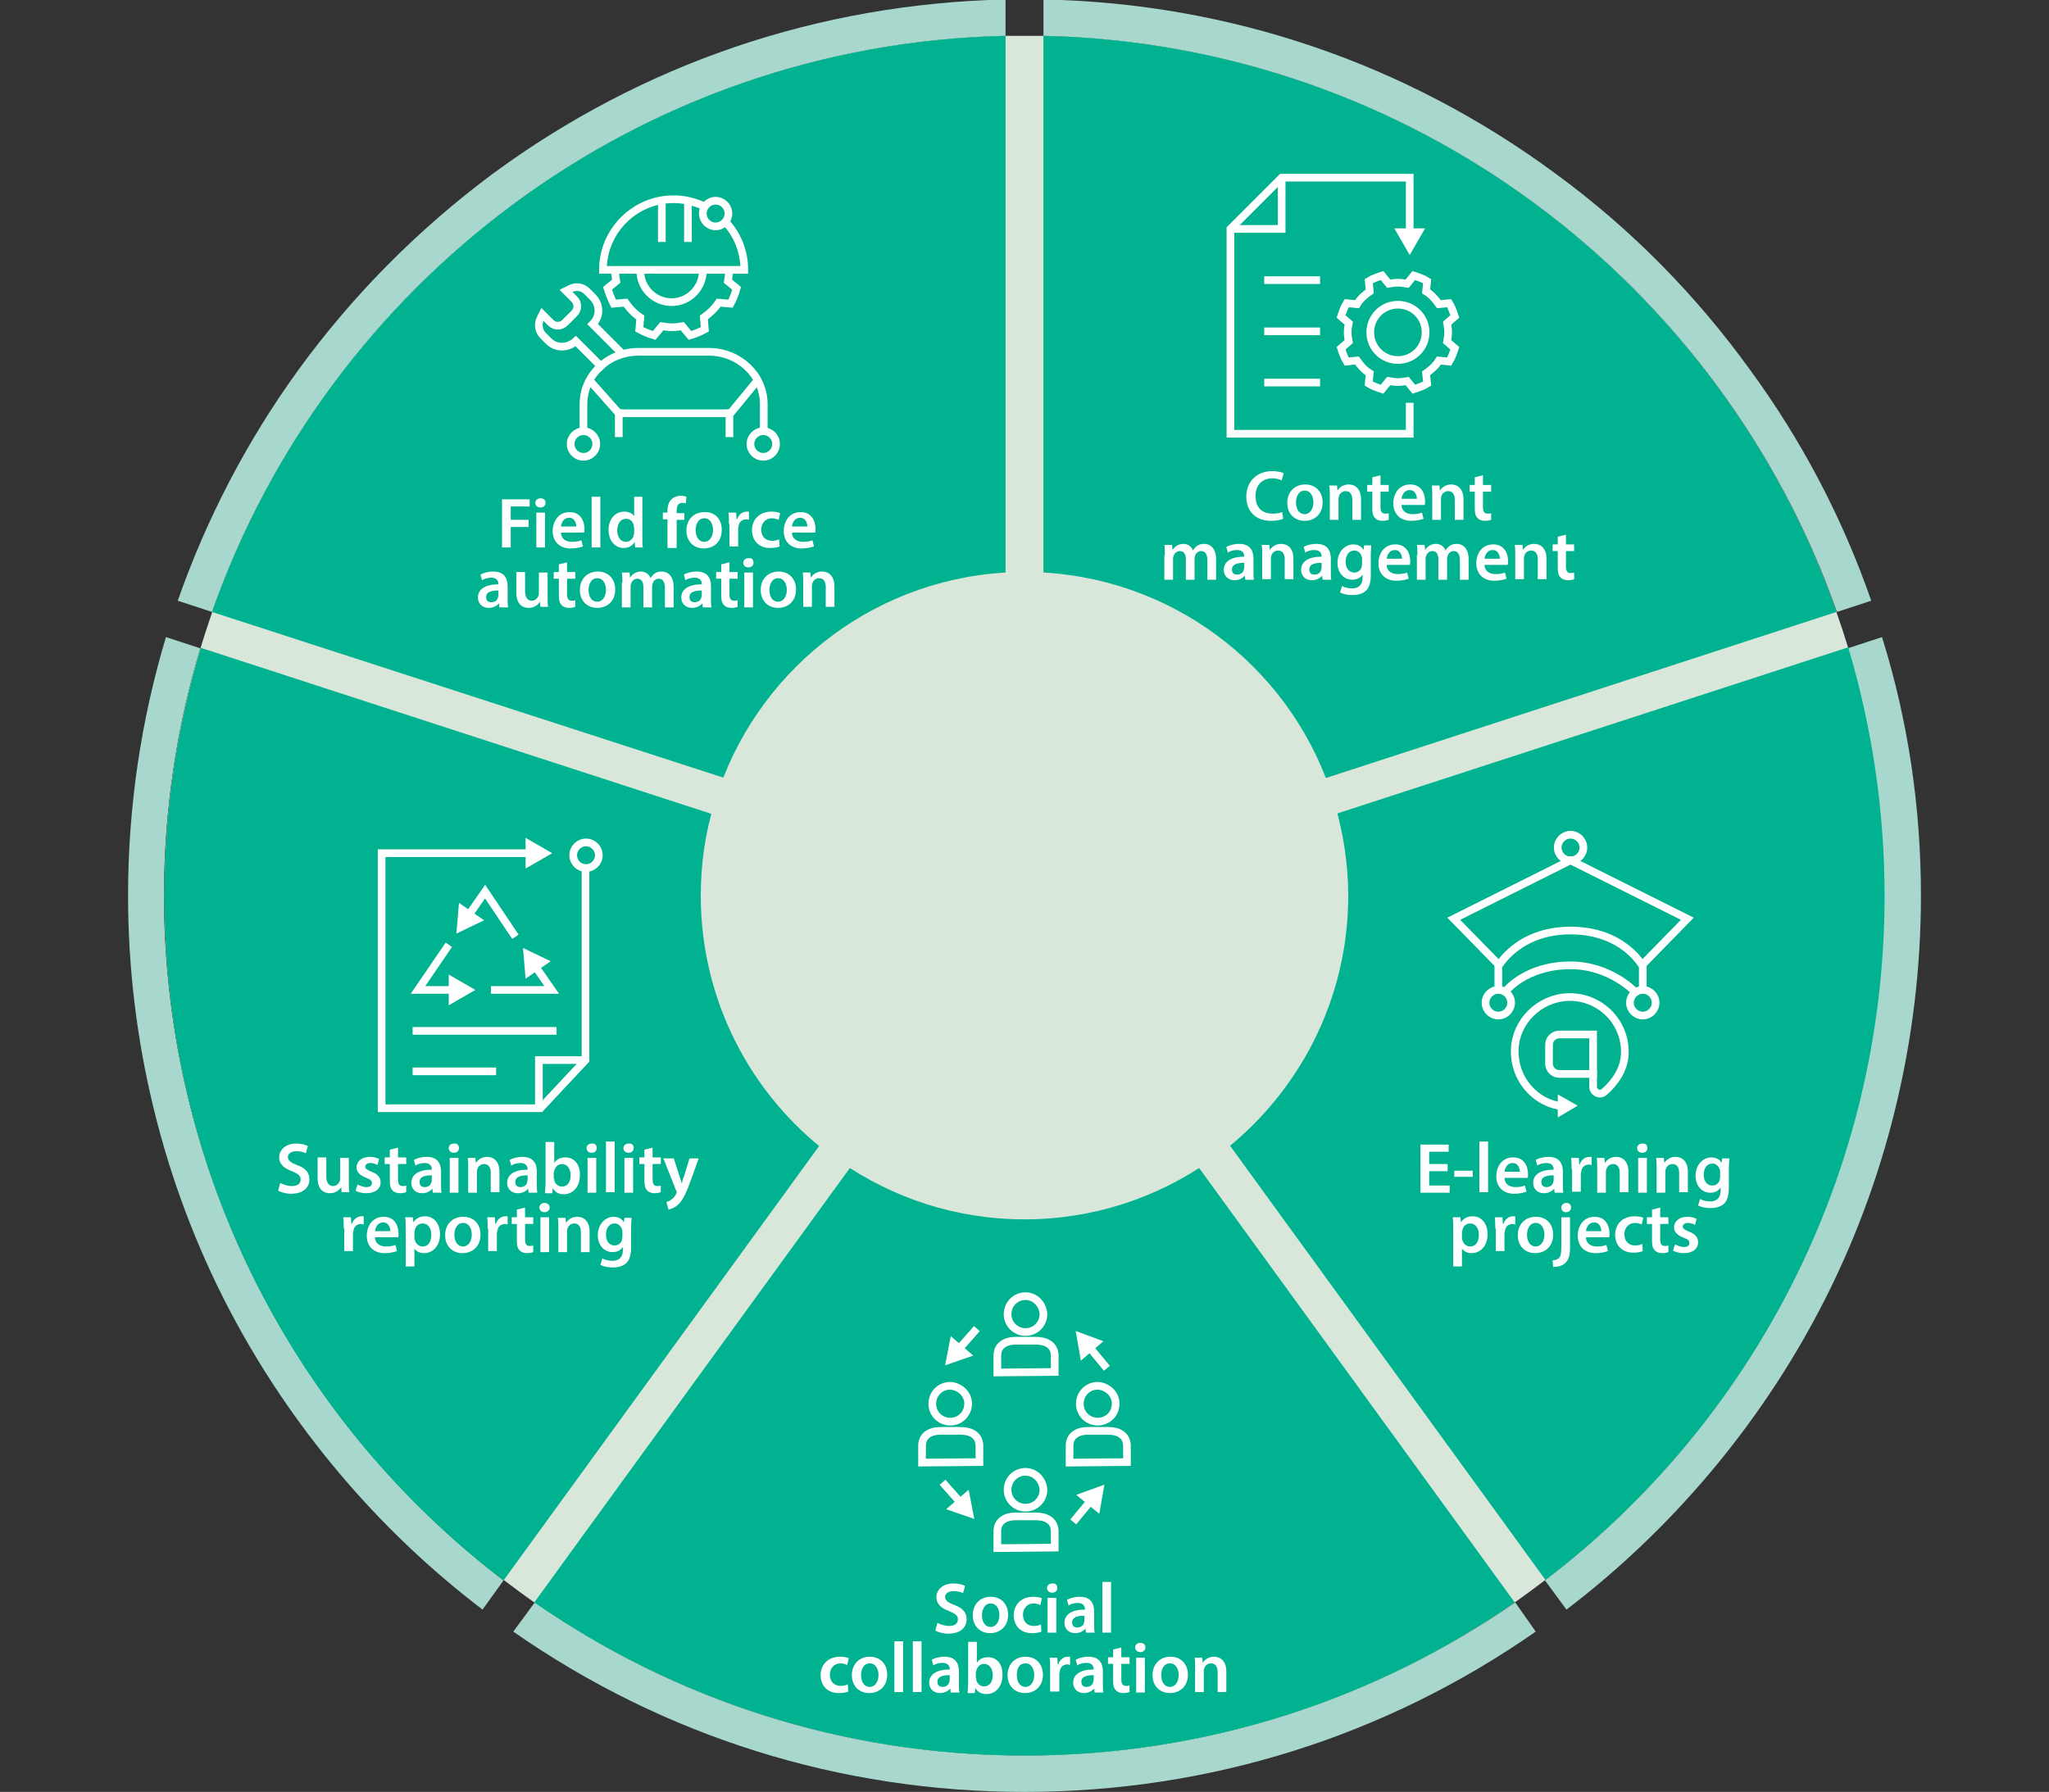 <?xml version="1.0" encoding="utf-8"?>
<!-- Generator: Adobe Illustrator 22.1.0, SVG Export Plug-In . SVG Version: 6.00 Build 0)  -->
<svg version="1.1" xmlns="http://www.w3.org/2000/svg" xmlns:xlink="http://www.w3.org/1999/xlink" x="0px" y="0px" width="400px"
	 height="349.9px" viewBox="0 0 400 349.9" style="enable-background:new 0 0 400 349.9;" xml:space="preserve">
<rect x="0" y="0" width="400" height="349.9" fill="#333333" stroke="none"/>
<style type="text/css">
	.st0{fill:#ECE1CE;}
	.st1{fill:#FCDDD6;}
	.st2{fill:none;stroke:#EAC8A5;stroke-width:2.12;stroke-miterlimit:10;}
	.st3{fill:none;stroke:#FBC2BA;stroke-width:2.12;stroke-miterlimit:10;}
	.st4{fill:none;stroke:#372261;stroke-width:2;stroke-linecap:square;stroke-miterlimit:10;}
	.st5{fill:#372261;}
	.st6{fill:none;stroke:#EAC8A5;stroke-width:2.131;stroke-miterlimit:10;}
	.st7{fill:none;stroke:#FBC2BA;stroke-width:2.131;stroke-miterlimit:10;}
	.st8{fill:#E6DBE6;}
	.st9{fill:none;stroke:#D0B5D5;stroke-width:1.557;stroke-miterlimit:10;}
	.st10{fill:#BEE3FF;}
	.st11{fill:none;stroke:#92D1FF;stroke-width:1.557;stroke-miterlimit:10;}
	.st12{fill:none;stroke:#EAC8A5;stroke-width:2.137;stroke-miterlimit:10;}
	.st13{fill:none;stroke:#FBC2BA;stroke-width:2.137;stroke-miterlimit:10;}
	.st14{fill:#EAC8A5;}
	.st15{fill:#DF9926;}
	.st16{fill:#D8E7DA;}
	.st17{fill:none;stroke:#A8D7CD;stroke-width:2.185;stroke-miterlimit:10;}
	.st18{fill:none;stroke:#92D1FF;stroke-width:2.185;stroke-miterlimit:10;}
	.st19{fill:none;stroke:#92D1FF;stroke-width:2.292;stroke-miterlimit:10;}
	.st20{fill:none;stroke:#FBC2BA;stroke-width:2.292;stroke-miterlimit:10;}
	.st21{fill:none;stroke:#A8D7CD;stroke-width:2.305;stroke-miterlimit:10;}
	.st22{fill:none;stroke:#FBC2BA;stroke-width:2.305;stroke-miterlimit:10;}
	.st23{fill:none;stroke:#A8D7CD;stroke-width:1.557;stroke-miterlimit:10;}
	.st24{fill:#F16C51;}
	.st25{fill:#FBC2BA;}
	.st26{fill:none;stroke:#EAC8A5;stroke-width:2.305;stroke-miterlimit:10;}
	.st27{fill:none;stroke:#D0B5D5;stroke-width:2.305;stroke-miterlimit:10;}
	.st28{fill:#A8D7CD;}
	.st29{fill:#00B28F;}
	.st30{display:none;opacity:0.38;}
	.st31{display:inline;fill:none;stroke:#061838;stroke-width:0.589;stroke-miterlimit:10;}
	.st32{display:inline;}
	.st33{fill:none;stroke:#000000;stroke-width:0.14;stroke-miterlimit:10;}
	.st34{fill:none;stroke:#4D4F55;stroke-width:0.14;stroke-miterlimit:10;}
	.st35{fill:none;stroke:#231F20;stroke-width:0.1;stroke-miterlimit:10;}
	.st36{fill:none;stroke:#00321D;stroke-width:3;stroke-miterlimit:10;}
	.st37{fill:none;stroke:#00321D;stroke-width:3;}
	.st38{fill:#00321D;}
	.st39{fill:none;stroke:#2F1113;stroke-width:3;stroke-miterlimit:10;}
	.st40{fill:none;stroke:#2F1113;stroke-width:3;}
	.st41{fill:#2F1113;}
	.st42{fill:none;}
	.st43{fill:none;stroke:#4C0519;stroke-width:3;stroke-miterlimit:10;}
	.st44{fill:#4C0519;}
	.st45{fill:none;stroke:#4C0519;stroke-width:3;}
	.st46{fill:none;stroke:#4C0519;stroke-width:3;stroke-linejoin:bevel;stroke-miterlimit:10;}
	.st47{fill:none;stroke:#4C0519;stroke-width:3;stroke-linejoin:bevel;}
	.st48{fill:none;stroke:#372261;stroke-width:3;stroke-linecap:square;stroke-miterlimit:10;}
	.st49{fill:none;stroke:#2F1113;stroke-width:3;stroke-linejoin:bevel;stroke-miterlimit:10;}
	.st50{fill:none;stroke:#2F1113;stroke-width:3;stroke-linejoin:bevel;}
	.st51{fill:none;stroke:#372261;stroke-width:3;stroke-miterlimit:10;}
	.st52{fill:none;stroke:#372261;stroke-width:3;}
	.st53{fill:none;stroke:#372261;stroke-width:2;}
	.st54{fill:none;stroke:#372261;stroke-width:2;stroke-miterlimit:10;}
	.st55{fill:none;stroke:#061838;stroke-width:2;stroke-miterlimit:10;}
	.st56{fill:#061838;}
	.st57{fill:none;stroke:#061838;stroke-width:2;stroke-linecap:square;stroke-miterlimit:10;}
	.st58{fill:none;stroke:#061838;stroke-width:2;stroke-linejoin:bevel;stroke-miterlimit:10;}
	.st59{fill:none;stroke:#061838;stroke-width:2;stroke-linejoin:bevel;}
	.st60{fill:none;stroke:#372261;stroke-width:2;stroke-linejoin:bevel;}
	.st61{fill:none;stroke:#372261;stroke-width:2;stroke-linejoin:bevel;stroke-miterlimit:10;}
	.st62{fill:none;stroke:#FFFFFF;stroke-width:3;stroke-miterlimit:10;}
	.st63{fill:#FFFFFF;}
	.st64{fill:none;stroke:#FFFFFF;stroke-width:3;stroke-linejoin:round;}
	.st65{fill:none;stroke:#FFFFFF;stroke-width:3;}
	.st66{fill:none;stroke:#00321D;stroke-width:2;stroke-miterlimit:10;}
	.st67{fill:none;stroke:#00321D;stroke-width:2;stroke-linejoin:bevel;stroke-miterlimit:10;}
	.st68{fill:none;stroke:#00321D;stroke-width:2;stroke-linejoin:bevel;}
	.st69{fill:none;stroke:#00321D;stroke-width:2;stroke-linecap:square;stroke-miterlimit:10;}
	.st70{fill:none;stroke:#061838;stroke-width:2;}
	.st71{fill:none;stroke:#00321D;stroke-width:3;stroke-linecap:square;stroke-miterlimit:10;}
	.st72{fill:none;stroke:#4C0519;stroke-width:3;stroke-linecap:square;stroke-miterlimit:10;}
	.st73{fill:none;stroke:#00321D;stroke-width:3;stroke-linejoin:bevel;stroke-miterlimit:10;}
	.st74{fill:none;stroke:#00321D;stroke-width:3;stroke-linejoin:bevel;}
	.st75{fill:none;stroke:#2F1113;stroke-width:3;stroke-linecap:square;stroke-miterlimit:10;}
	.st76{fill:none;stroke:#061838;stroke-width:3;stroke-miterlimit:10;}
	.st77{fill:none;stroke:#061838;stroke-width:3;}
	.st78{fill:none;stroke:#FFFFFF;stroke-width:1.5;stroke-miterlimit:10;}
	.st79{fill:none;stroke:#FFFFFF;stroke-width:1.5;stroke-linecap:square;stroke-miterlimit:10;}
	.st80{fill:none;stroke:#061838;stroke-width:1.423;stroke-linecap:square;stroke-miterlimit:10;}
	.st81{fill:none;stroke:#061838;stroke-width:3;stroke-linecap:square;stroke-miterlimit:10;}
	.st82{fill:none;stroke:#00321D;stroke-width:3;stroke-linejoin:round;stroke-miterlimit:10;}
	.st83{fill:none;stroke:#00321D;stroke-width:3;stroke-linejoin:round;}
	.st84{fill:none;stroke:#061838;stroke-width:3;stroke-linejoin:bevel;stroke-miterlimit:10;}
	.st85{fill:none;stroke:#4C0519;stroke-width:3;stroke-linecap:square;stroke-linejoin:bevel;stroke-miterlimit:10;}
	.st86{fill:none;stroke:#4C0519;stroke-width:3;stroke-linecap:square;stroke-linejoin:bevel;}
	.st87{fill:none;stroke:#2F1113;stroke-width:3;stroke-miterlimit:7;}
	.st88{fill:none;stroke:#372261;stroke-width:2;stroke-linecap:square;stroke-miterlimit:10;stroke-dasharray:3.991,3.991;}
	.st89{fill:none;stroke:#372261;stroke-width:2;stroke-linecap:square;stroke-miterlimit:10;stroke-dasharray:6,6;}
	.st90{fill:none;stroke:#00B28F;stroke-width:3;stroke-linejoin:bevel;stroke-miterlimit:10;}
	.st91{fill:none;stroke:#00B28F;stroke-width:3;stroke-miterlimit:10;}
	.st92{fill:none;stroke:#00B28F;stroke-width:3;stroke-linejoin:bevel;}
	.st93{fill:none;stroke:#A8D7CD;stroke-width:3;stroke-linejoin:bevel;stroke-miterlimit:10;}
	.st94{fill:none;stroke:#7E7E7E;stroke-width:3;stroke-linejoin:bevel;stroke-miterlimit:10;}
	.st95{fill:none;stroke:#A8D7CD;stroke-width:3;stroke-linejoin:bevel;}
	.st96{fill:none;stroke:#00B28F;stroke-width:3;stroke-linecap:square;stroke-miterlimit:10;}
	.st97{fill:none;stroke:#A8D7CD;stroke-width:2;stroke-miterlimit:10;}
	.st98{fill:none;stroke:#061838;stroke-width:2;stroke-linecap:round;stroke-miterlimit:10;}
</style>
<g id="Layer_2">
	<path class="st16" d="M367.9,174.9c0,54.5-26,103-66.2,133.6c-2,1.5-4,3-6,4.4c-27.2,18.9-60.1,29.9-95.7,29.9
		c-35.6,0-68.5-11.1-95.7-29.9c-2-1.4-4-2.9-6-4.4c-40.3-30.7-66.2-79.1-66.2-133.7c0-16.8,2.5-33.1,7.1-48.4
		c0.7-2.4,1.5-4.7,2.3-7.1C64,55.1,124.6,8.6,196.3,7c1.2,0,2.5,0,3.7,0c1.2,0,2.5,0,3.7,0C275.4,8.6,336,55.1,358.5,119.5
		c0.8,2.3,1.6,4.7,2.3,7v0C365.4,141.8,367.9,158.1,367.9,174.9z"/>
	<g>
		<path class="st28" d="M196.3-0.1V7C124.6,8.6,64,55.1,41.4,119.5l-6.7-2.2c5.6-16,13.5-31.2,23.5-45C68.8,57.7,81.6,44.8,96.1,34
			C125.4,12.4,159.9,0.7,196.3-0.1z"/>
		<path class="st29" d="M196.3,7v117.3c-19.2,1.4-35.9,13.5-43.2,31.4L41.4,119.5C64,55.1,124.6,8.6,196.3,7z"/>
		<path class="st28" d="M365.3,117.3l-6.7,2.2C336,55.1,275.4,8.6,203.7,7v-7.1c36.3,0.7,70.9,12.5,100.1,34.1
			c14.6,10.7,27.3,23.6,37.9,38.3C351.8,86.1,359.7,101.2,365.3,117.3z"/>
		<path class="st29" d="M358.5,119.5l-111.6,36.3c-7.3-17.9-24-30-43.2-31.4V7C275.4,8.6,336,55.1,358.5,119.5z"/>
		<path class="st28" d="M98.3,308.6l-4.1,5.7c-20.5-15.6-37.6-35.9-49.5-58.7C31.8,230.9,25,203,25,174.9c0-17.2,2.5-34.2,7.4-50.5
			l6.7,2.2c-4.6,15.3-7.1,31.6-7.1,48.4C32.1,229.4,58.1,277.9,98.3,308.6z"/>
		<path class="st29" d="M167.3,213.6l-69,95c-40.3-30.7-66.2-79.1-66.2-133.7c0-16.8,2.5-33.1,7.1-48.4l111.6,36.3
			c-1,3.9-1.5,8-1.5,12.1C149.3,189.8,156,204,167.3,213.6z"/>
		<path class="st28" d="M299.8,318.6c-29.4,20.5-63.8,31.3-99.8,31.3c-36,0-70.4-10.8-99.8-31.3l4.2-5.7
			c27.1,18.9,60.1,29.9,95.7,29.9c35.6,0,68.5-11.1,95.7-29.9L299.8,318.6z"/>
		<path class="st29" d="M295.7,312.9c-27.2,18.9-60.1,29.9-95.7,29.9c-35.6,0-68.5-11.1-95.7-29.9l69-95c8,5,17.2,7.6,26.7,7.6
			c9.5,0,18.7-2.6,26.7-7.6L295.7,312.9z"/>
		<path class="st28" d="M375,174.9c0,28.1-6.8,56-19.7,80.7c-11.9,22.8-29,43.1-49.5,58.7l-4.2-5.7c40.3-30.7,66.2-79.1,66.2-133.6
			c0-16.8-2.5-33.1-7.1-48.4v0l6.7-2.2C372.5,140.7,375,157.7,375,174.9z"/>
		<path class="st29" d="M367.9,174.9c0,54.5-26,103-66.2,133.6l-69-95c11.3-9.6,18-23.8,18-38.7c0-4.1-0.5-8.1-1.5-12.1l111.6-36.3
			C365.4,141.8,367.9,158.1,367.9,174.9z"/>
	</g>
	<path class="st16" d="M263.2,174.9c0,20.5-9.8,38.7-24.9,50.3c-0.7,0.6-1.5,1.1-2.3,1.6c-10.2,7.1-22.6,11.3-36,11.3
		c-13.4,0-25.8-4.2-36-11.3c-0.8-0.5-1.5-1.1-2.3-1.6c-15.1-11.5-24.9-29.8-24.9-50.3c0-6.3,0.9-12.4,2.7-18.2
		c0.3-0.9,0.6-1.8,0.9-2.7c8.5-24.2,31.3-41.7,58.2-42.3c0.5,0,0.9,0,1.4,0c0.5,0,0.9,0,1.4,0c27,0.6,49.8,18.1,58.2,42.3
		c0.3,0.9,0.6,1.8,0.9,2.7v0C262.2,162.5,263.2,168.6,263.2,174.9z"/>
</g>
<g id="Layer_1" class="st30">
	<g class="st32">
		<rect x="230.2" y="24.7" class="st33" width="10" height="10"/>
		<rect x="240.2" y="24.7" class="st33" width="10" height="10"/>
		<rect x="250.2" y="24.7" class="st33" width="10" height="10"/>
		<rect x="260.2" y="24.7" class="st33" width="10" height="10"/>
		<rect x="270.2" y="24.7" class="st33" width="10" height="10"/>
		<rect x="280.2" y="24.7" class="st33" width="10" height="10"/>
		<rect x="230.2" y="34.7" class="st33" width="10" height="10"/>
		<rect x="240.2" y="34.7" class="st33" width="10" height="10"/>
		<rect x="250.2" y="34.7" class="st33" width="10" height="10"/>
		<rect x="260.2" y="34.7" class="st33" width="10" height="10"/>
		<rect x="270.2" y="34.7" class="st33" width="10" height="10"/>
		<rect x="280.2" y="34.7" class="st33" width="10" height="10"/>
		<rect x="230.2" y="44.7" class="st33" width="10" height="10"/>
		<rect x="240.2" y="44.7" class="st33" width="10" height="10"/>
		<rect x="250.2" y="44.7" class="st33" width="10" height="10"/>
		<rect x="260.2" y="44.7" class="st33" width="10" height="10"/>
		<rect x="270.2" y="44.7" class="st33" width="10" height="10"/>
		<rect x="280.2" y="44.7" class="st33" width="10" height="10"/>
		<rect x="230.2" y="54.7" class="st33" width="10" height="10"/>
		<rect x="240.2" y="54.7" class="st33" width="10" height="10"/>
		<rect x="250.2" y="54.7" class="st33" width="10" height="10"/>
		<rect x="260.2" y="54.7" class="st33" width="10" height="10"/>
		<rect x="270.2" y="54.7" class="st33" width="10" height="10"/>
		<rect x="280.2" y="54.7" class="st33" width="10" height="10"/>
		<rect x="230.2" y="64.7" class="st33" width="10" height="10"/>
		<rect x="240.2" y="64.7" class="st33" width="10" height="10"/>
		<rect x="250.2" y="64.7" class="st33" width="10" height="10"/>
		<rect x="260.2" y="64.7" class="st33" width="10" height="10"/>
		<rect x="270.2" y="64.7" class="st33" width="10" height="10"/>
		<rect x="280.2" y="64.7" class="st33" width="10" height="10"/>
		<rect x="230.2" y="74.7" class="st33" width="10" height="10"/>
		<rect x="240.2" y="74.7" class="st33" width="10" height="10"/>
		<rect x="250.2" y="74.7" class="st33" width="10" height="10"/>
		<rect x="260.2" y="74.7" class="st33" width="10" height="10"/>
		<rect x="270.2" y="74.7" class="st33" width="10" height="10"/>
		<rect x="280.2" y="74.7" class="st33" width="10" height="10"/>
		<rect x="230.2" y="84.7" class="st33" width="10" height="10"/>
		<rect x="240.2" y="84.7" class="st33" width="10" height="10"/>
		<rect x="250.2" y="84.7" class="st33" width="10" height="10"/>
		<rect x="260.2" y="84.7" class="st33" width="10" height="10"/>
		<rect x="270.2" y="84.7" class="st33" width="10" height="10"/>
		<rect x="280.2" y="84.7" class="st33" width="10" height="10"/>
	</g>
	<g class="st32">
		<rect x="96.7" y="28.7" class="st33" width="10" height="10"/>
		<rect x="106.7" y="28.7" class="st33" width="10" height="10"/>
		<rect x="116.7" y="28.7" class="st33" width="10" height="10"/>
		<rect x="126.7" y="28.7" class="st33" width="10" height="10"/>
		<rect x="136.7" y="28.7" class="st33" width="10" height="10"/>
		<rect x="146.7" y="28.7" class="st33" width="10" height="10"/>
		<rect x="96.7" y="38.7" class="st33" width="10" height="10"/>
		<rect x="106.7" y="38.7" class="st33" width="10" height="10"/>
		<rect x="116.7" y="38.7" class="st33" width="10" height="10"/>
		<rect x="126.7" y="38.7" class="st33" width="10" height="10"/>
		<rect x="136.7" y="38.7" class="st33" width="10" height="10"/>
		<rect x="146.7" y="38.7" class="st33" width="10" height="10"/>
		<rect x="96.7" y="48.7" class="st33" width="10" height="10"/>
		<rect x="106.7" y="48.7" class="st33" width="10" height="10"/>
		<rect x="116.7" y="48.7" class="st33" width="10" height="10"/>
		<rect x="126.7" y="48.7" class="st33" width="10" height="10"/>
		<rect x="136.7" y="48.7" class="st33" width="10" height="10"/>
		<rect x="146.7" y="48.7" class="st33" width="10" height="10"/>
		<rect x="96.7" y="58.7" class="st33" width="10" height="10"/>
		<rect x="106.7" y="58.7" class="st33" width="10" height="10"/>
		<rect x="116.7" y="58.7" class="st33" width="10" height="10"/>
		<rect x="126.7" y="58.7" class="st33" width="10" height="10"/>
		<rect x="136.7" y="58.7" class="st33" width="10" height="10"/>
		<rect x="146.7" y="58.7" class="st33" width="10" height="10"/>
		<rect x="96.7" y="68.7" class="st33" width="10" height="10"/>
		<rect x="106.7" y="68.7" class="st33" width="10" height="10"/>
		<rect x="116.7" y="68.7" class="st33" width="10" height="10"/>
		<rect x="126.7" y="68.7" class="st33" width="10" height="10"/>
		<rect x="136.7" y="68.7" class="st33" width="10" height="10"/>
		<rect x="146.7" y="68.7" class="st33" width="10" height="10"/>
		<rect x="96.7" y="78.7" class="st33" width="10" height="10"/>
		<rect x="106.7" y="78.7" class="st33" width="10" height="10"/>
		<rect x="116.7" y="78.7" class="st33" width="10" height="10"/>
		<rect x="126.7" y="78.7" class="st33" width="10" height="10"/>
		<rect x="136.7" y="78.7" class="st33" width="10" height="10"/>
		<rect x="146.7" y="78.7" class="st33" width="10" height="10"/>
		<rect x="96.7" y="88.7" class="st33" width="10" height="10"/>
		<rect x="106.7" y="88.7" class="st33" width="10" height="10"/>
		<rect x="116.7" y="88.7" class="st33" width="10" height="10"/>
		<rect x="126.7" y="88.7" class="st33" width="10" height="10"/>
		<rect x="136.7" y="88.7" class="st33" width="10" height="10"/>
		<rect x="146.7" y="88.7" class="st33" width="10" height="10"/>
	</g>
	<g class="st32">
		<rect x="276.5" y="155.7" class="st33" width="10" height="10"/>
		<rect x="286.5" y="155.7" class="st33" width="10" height="10"/>
		<rect x="296.5" y="155.7" class="st33" width="10" height="10"/>
		<rect x="306.5" y="155.7" class="st33" width="10" height="10"/>
		<rect x="316.5" y="155.7" class="st33" width="10" height="10"/>
		<rect x="326.5" y="155.7" class="st33" width="10" height="10"/>
		<rect x="276.5" y="165.7" class="st33" width="10" height="10"/>
		<rect x="286.5" y="165.7" class="st33" width="10" height="10"/>
		<rect x="296.5" y="165.7" class="st33" width="10" height="10"/>
		<rect x="306.5" y="165.7" class="st33" width="10" height="10"/>
		<rect x="316.5" y="165.7" class="st33" width="10" height="10"/>
		<rect x="326.5" y="165.7" class="st33" width="10" height="10"/>
		<rect x="276.5" y="175.7" class="st33" width="10" height="10"/>
		<rect x="286.5" y="175.7" class="st33" width="10" height="10"/>
		<rect x="296.5" y="175.7" class="st33" width="10" height="10"/>
		<rect x="306.5" y="175.7" class="st33" width="10" height="10"/>
		<rect x="316.5" y="175.7" class="st33" width="10" height="10"/>
		<rect x="326.5" y="175.7" class="st33" width="10" height="10"/>
		<rect x="276.5" y="185.7" class="st33" width="10" height="10"/>
		<rect x="286.5" y="185.7" class="st33" width="10" height="10"/>
		<rect x="296.5" y="185.7" class="st33" width="10" height="10"/>
		<rect x="306.5" y="185.7" class="st33" width="10" height="10"/>
		<rect x="316.5" y="185.7" class="st33" width="10" height="10"/>
		<rect x="326.5" y="185.7" class="st33" width="10" height="10"/>
		<rect x="276.5" y="195.7" class="st33" width="10" height="10"/>
		<rect x="286.5" y="195.7" class="st33" width="10" height="10"/>
		<rect x="296.5" y="195.7" class="st33" width="10" height="10"/>
		<rect x="306.5" y="195.7" class="st33" width="10" height="10"/>
		<rect x="316.5" y="195.7" class="st33" width="10" height="10"/>
		<rect x="326.5" y="195.7" class="st33" width="10" height="10"/>
		<rect x="276.5" y="205.7" class="st33" width="10" height="10"/>
		<rect x="286.5" y="205.7" class="st33" width="10" height="10"/>
		<rect x="296.5" y="205.7" class="st33" width="10" height="10"/>
		<rect x="306.5" y="205.7" class="st33" width="10" height="10"/>
		<rect x="316.5" y="205.7" class="st33" width="10" height="10"/>
		<rect x="326.5" y="205.7" class="st33" width="10" height="10"/>
		<rect x="276.5" y="215.7" class="st33" width="10" height="10"/>
		<rect x="286.5" y="215.7" class="st33" width="10" height="10"/>
		<rect x="296.5" y="215.7" class="st33" width="10" height="10"/>
		<rect x="306.5" y="215.7" class="st33" width="10" height="10"/>
		<rect x="316.5" y="215.7" class="st33" width="10" height="10"/>
		<rect x="326.5" y="215.7" class="st33" width="10" height="10"/>
	</g>
	<g class="st32">
		<rect x="64.3" y="156.8" class="st33" width="10" height="10"/>
		<rect x="74.3" y="156.8" class="st33" width="10" height="10"/>
		<rect x="84.3" y="156.8" class="st33" width="10" height="10"/>
		<rect x="94.3" y="156.8" class="st33" width="10" height="10"/>
		<rect x="104.3" y="156.8" class="st33" width="10" height="10"/>
		<rect x="114.3" y="156.8" class="st33" width="10" height="10"/>
		<rect x="64.3" y="166.8" class="st33" width="10" height="10"/>
		<rect x="74.3" y="166.8" class="st33" width="10" height="10"/>
		<rect x="84.3" y="166.8" class="st33" width="10" height="10"/>
		<rect x="94.3" y="166.8" class="st33" width="10" height="10"/>
		<rect x="104.3" y="166.8" class="st33" width="10" height="10"/>
		<rect x="114.3" y="166.8" class="st33" width="10" height="10"/>
		<rect x="64.3" y="176.8" class="st33" width="10" height="10"/>
		<rect x="74.3" y="176.8" class="st33" width="10" height="10"/>
		<rect x="84.3" y="176.8" class="st33" width="10" height="10"/>
		<rect x="94.3" y="176.8" class="st33" width="10" height="10"/>
		<rect x="104.3" y="176.8" class="st33" width="10" height="10"/>
		<rect x="114.3" y="176.8" class="st33" width="10" height="10"/>
		<rect x="64.3" y="186.8" class="st33" width="10" height="10"/>
		<rect x="74.3" y="186.8" class="st33" width="10" height="10"/>
		<rect x="84.3" y="186.8" class="st33" width="10" height="10"/>
		<rect x="94.3" y="186.8" class="st33" width="10" height="10"/>
		<rect x="104.3" y="186.8" class="st33" width="10" height="10"/>
		<rect x="114.3" y="186.8" class="st33" width="10" height="10"/>
		<rect x="64.3" y="196.8" class="st33" width="10" height="10"/>
		<rect x="74.3" y="196.8" class="st33" width="10" height="10"/>
		<rect x="84.3" y="196.8" class="st33" width="10" height="10"/>
		<rect x="94.3" y="196.8" class="st33" width="10" height="10"/>
		<rect x="104.3" y="196.8" class="st33" width="10" height="10"/>
		<rect x="114.3" y="196.8" class="st33" width="10" height="10"/>
		<rect x="64.3" y="206.8" class="st33" width="10" height="10"/>
		<rect x="74.3" y="206.8" class="st33" width="10" height="10"/>
		<rect x="84.3" y="206.8" class="st33" width="10" height="10"/>
		<rect x="94.3" y="206.8" class="st33" width="10" height="10"/>
		<rect x="104.3" y="206.8" class="st33" width="10" height="10"/>
		<rect x="114.3" y="206.8" class="st33" width="10" height="10"/>
		<rect x="64.3" y="216.8" class="st33" width="10" height="10"/>
		<rect x="74.3" y="216.8" class="st33" width="10" height="10"/>
		<rect x="84.3" y="216.8" class="st33" width="10" height="10"/>
		<rect x="94.3" y="216.8" class="st33" width="10" height="10"/>
		<rect x="104.3" y="216.8" class="st33" width="10" height="10"/>
		<rect x="114.3" y="216.8" class="st33" width="10" height="10"/>
	</g>
	<g class="st32">
		<rect x="170" y="242.9" class="st33" width="10" height="10"/>
		<rect x="180" y="242.9" class="st33" width="10" height="10"/>
		<rect x="190" y="242.9" class="st33" width="10" height="10"/>
		<rect x="200" y="242.9" class="st33" width="10" height="10"/>
		<rect x="210" y="242.9" class="st33" width="10" height="10"/>
		<rect x="220" y="242.9" class="st33" width="10" height="10"/>
		<rect x="170" y="252.9" class="st33" width="10" height="10"/>
		<rect x="180" y="252.9" class="st33" width="10" height="10"/>
		<rect x="190" y="252.9" class="st33" width="10" height="10"/>
		<rect x="200" y="252.9" class="st33" width="10" height="10"/>
		<rect x="210" y="252.9" class="st33" width="10" height="10"/>
		<rect x="220" y="252.9" class="st33" width="10" height="10"/>
		<rect x="170" y="262.9" class="st33" width="10" height="10"/>
		<rect x="180" y="262.9" class="st33" width="10" height="10"/>
		<rect x="190" y="262.9" class="st33" width="10" height="10"/>
		<rect x="200" y="262.9" class="st33" width="10" height="10"/>
		<rect x="210" y="262.9" class="st33" width="10" height="10"/>
		<rect x="220" y="262.9" class="st33" width="10" height="10"/>
		<rect x="170" y="272.9" class="st33" width="10" height="10"/>
		<rect x="180" y="272.9" class="st33" width="10" height="10"/>
		<rect x="190" y="272.9" class="st33" width="10" height="10"/>
		<rect x="200" y="272.9" class="st33" width="10" height="10"/>
		<rect x="210" y="272.9" class="st33" width="10" height="10"/>
		<rect x="220" y="272.9" class="st33" width="10" height="10"/>
		<rect x="170" y="282.9" class="st33" width="10" height="10"/>
		<rect x="180" y="282.9" class="st33" width="10" height="10"/>
		<rect x="190" y="282.9" class="st33" width="10" height="10"/>
		<rect x="200" y="282.9" class="st33" width="10" height="10"/>
		<rect x="210" y="282.9" class="st33" width="10" height="10"/>
		<rect x="220" y="282.9" class="st33" width="10" height="10"/>
		<rect x="170" y="292.9" class="st33" width="10" height="10"/>
		<rect x="180" y="292.9" class="st33" width="10" height="10"/>
		<rect x="190" y="292.9" class="st33" width="10" height="10"/>
		<rect x="200" y="292.9" class="st33" width="10" height="10"/>
		<rect x="210" y="292.9" class="st33" width="10" height="10"/>
		<rect x="220" y="292.9" class="st33" width="10" height="10"/>
		<rect x="170" y="302.9" class="st33" width="10" height="10"/>
		<rect x="180" y="302.9" class="st33" width="10" height="10"/>
		<rect x="190" y="302.9" class="st33" width="10" height="10"/>
		<rect x="200" y="302.9" class="st33" width="10" height="10"/>
		<rect x="210" y="302.9" class="st33" width="10" height="10"/>
		<rect x="220" y="302.9" class="st33" width="10" height="10"/>
	</g>
</g>
<g id="Layer_3">
	<g>
		<g>
			<path class="st63" d="M98,97.5h5.4v1.4h-3.7v2.6h3.5v1.4h-3.5v4H98V97.5z"/>
			<path class="st63" d="M106.5,98.2c0,0.5-0.4,0.9-1,0.9c-0.6,0-1-0.4-1-0.9c0-0.5,0.4-0.9,1-0.9C106.2,97.3,106.5,97.7,106.5,98.2
				z M104.7,106.9v-6.8h1.7v6.8H104.7z"/>
			<path class="st63" d="M109.5,104c0,1.2,1,1.8,2.1,1.8c0.8,0,1.4-0.1,1.9-0.3l0.3,1.2c-0.6,0.2-1.4,0.4-2.4,0.4
				c-2.2,0-3.5-1.4-3.5-3.4c0-1.9,1.1-3.7,3.3-3.7c2.2,0,2.9,1.8,2.9,3.3c0,0.3,0,0.6-0.1,0.7H109.5z M112.5,102.8
				c0-0.6-0.3-1.7-1.4-1.7c-1.1,0-1.5,1-1.6,1.7H112.5z"/>
			<path class="st63" d="M115.5,97h1.7v9.9h-1.7V97z"/>
			<path class="st63" d="M125.4,97v8c0,0.7,0,1.5,0.1,1.9h-1.5l-0.1-1.1h0c-0.4,0.8-1.2,1.2-2.2,1.2c-1.6,0-2.9-1.4-2.9-3.5
				c0-2.3,1.4-3.6,3.1-3.6c0.9,0,1.6,0.4,1.9,0.9h0V97H125.4z M123.7,102.9c0-0.1,0-0.3,0-0.4c-0.2-0.7-0.7-1.2-1.5-1.2
				c-1.1,0-1.7,1-1.7,2.3c0,1.2,0.6,2.2,1.7,2.2c0.7,0,1.3-0.5,1.5-1.2c0-0.2,0.1-0.3,0.1-0.5V102.9z"/>
			<path class="st63" d="M130.3,106.9v-5.5h-0.9v-1.3h0.9v-0.3c0-0.9,0.2-1.8,0.8-2.3c0.5-0.5,1.2-0.7,1.8-0.7
				c0.5,0,0.8,0.1,1.1,0.2l-0.1,1.3c-0.2-0.1-0.4-0.1-0.7-0.1c-0.9,0-1.1,0.7-1.1,1.6v0.4h1.5v1.3h-1.5v5.5H130.3z"/>
			<path class="st63" d="M140.9,103.5c0,2.5-1.8,3.6-3.5,3.6c-1.9,0-3.4-1.3-3.4-3.5c0-2.2,1.5-3.6,3.5-3.6
				C139.6,99.9,140.9,101.4,140.9,103.5z M135.8,103.5c0,1.3,0.6,2.3,1.7,2.3c1,0,1.7-1,1.7-2.3c0-1.1-0.5-2.3-1.7-2.3
				C136.3,101.2,135.8,102.4,135.8,103.5z"/>
			<path class="st63" d="M142.3,102.3c0-0.9,0-1.6-0.1-2.2h1.5l0.1,1.3h0.1c0.3-1,1.1-1.5,1.9-1.5c0.2,0,0.3,0,0.4,0v1.6
				c-0.1,0-0.3-0.1-0.5-0.1c-0.8,0-1.4,0.5-1.5,1.3c0,0.2-0.1,0.3-0.1,0.5v3.5h-1.7V102.3z"/>
			<path class="st63" d="M152.2,106.7c-0.4,0.2-1.1,0.3-1.9,0.3c-2.1,0-3.5-1.4-3.5-3.5c0-2,1.4-3.6,3.8-3.6c0.6,0,1.3,0.1,1.7,0.3
				l-0.3,1.3c-0.3-0.1-0.7-0.3-1.3-0.3c-1.3,0-2.1,1-2.1,2.2c0,1.4,0.9,2.2,2.1,2.2c0.6,0,1-0.1,1.4-0.3L152.2,106.7z"/>
			<path class="st63" d="M154.6,104c0,1.2,1,1.8,2.1,1.8c0.8,0,1.4-0.1,1.9-0.3l0.3,1.2c-0.6,0.2-1.4,0.4-2.4,0.4
				c-2.2,0-3.5-1.4-3.5-3.4c0-1.9,1.1-3.7,3.3-3.7c2.2,0,2.9,1.8,2.9,3.3c0,0.3,0,0.6-0.1,0.7H154.6z M157.6,102.8
				c0-0.6-0.3-1.7-1.4-1.7c-1.1,0-1.5,1-1.6,1.7H157.6z"/>
			<path class="st63" d="M97.5,118.6l-0.1-0.8h0c-0.4,0.5-1.1,0.9-2,0.9c-1.4,0-2.1-1-2.1-2c0-1.7,1.5-2.6,4-2.6V114
				c0-0.4-0.2-1.2-1.4-1.2c-0.7,0-1.4,0.2-1.8,0.5l-0.3-1.1c0.5-0.3,1.4-0.6,2.5-0.6c2.2,0,2.8,1.4,2.8,2.9v2.5c0,0.6,0,1.2,0.1,1.6
				H97.5z M97.3,115.3c-1.2,0-2.4,0.2-2.4,1.3c0,0.7,0.4,1,1,1c0.7,0,1.2-0.4,1.3-0.9c0-0.1,0.1-0.3,0.1-0.4V115.3z"/>
			<path class="st63" d="M106.9,116.5c0,0.8,0,1.5,0.1,2h-1.5l-0.1-1h0c-0.3,0.5-1,1.2-2.2,1.2c-1.2,0-2.4-0.7-2.4-3v-4h1.7v3.7
				c0,1.1,0.4,1.9,1.3,1.9c0.7,0,1.1-0.5,1.3-0.9c0.1-0.2,0.1-0.3,0.1-0.5v-4.1h1.7V116.5z"/>
			<path class="st63" d="M110.7,109.8v1.9h1.6v1.3h-1.6v3c0,0.8,0.2,1.3,0.9,1.3c0.3,0,0.5,0,0.7-0.1l0,1.3
				c-0.3,0.1-0.7,0.2-1.2,0.2c-0.6,0-1.2-0.2-1.5-0.6c-0.4-0.4-0.5-1-0.5-1.9v-3.2h-1v-1.3h1v-1.5L110.7,109.8z"/>
			<path class="st63" d="M120.1,115.1c0,2.5-1.8,3.6-3.5,3.6c-1.9,0-3.4-1.3-3.4-3.5c0-2.2,1.5-3.6,3.5-3.6
				C118.7,111.6,120.1,113,120.1,115.1z M114.9,115.2c0,1.3,0.6,2.3,1.7,2.3c1,0,1.7-1,1.7-2.3c0-1.1-0.5-2.3-1.7-2.3
				C115.4,112.9,114.9,114.1,114.9,115.2z"/>
			<path class="st63" d="M121.5,113.8c0-0.8,0-1.4-0.1-2h1.5l0.1,1h0c0.3-0.5,1-1.2,2.1-1.2c0.9,0,1.6,0.5,1.9,1.3h0
				c0.2-0.4,0.5-0.7,0.8-0.9c0.4-0.3,0.8-0.4,1.4-0.4c1.1,0,2.3,0.8,2.3,3v4h-1.7v-3.8c0-1.1-0.4-1.8-1.2-1.8c-0.6,0-1,0.4-1.2,0.9
				c0,0.2-0.1,0.4-0.1,0.6v4.1h-1.7v-4c0-1-0.4-1.6-1.2-1.6c-0.6,0-1.1,0.5-1.2,1c-0.1,0.2-0.1,0.4-0.1,0.6v4h-1.7V113.8z"/>
			<path class="st63" d="M137.2,118.6l-0.1-0.8h0c-0.4,0.5-1.1,0.9-2,0.9c-1.4,0-2.1-1-2.1-2c0-1.7,1.5-2.6,4-2.6V114
				c0-0.4-0.2-1.2-1.4-1.2c-0.7,0-1.4,0.2-1.8,0.5l-0.3-1.1c0.5-0.3,1.4-0.6,2.5-0.6c2.2,0,2.8,1.4,2.8,2.9v2.5c0,0.6,0,1.2,0.1,1.6
				H137.2z M137,115.3c-1.2,0-2.4,0.2-2.4,1.3c0,0.7,0.4,1,1,1c0.7,0,1.2-0.4,1.3-0.9c0-0.1,0.1-0.3,0.1-0.4V115.3z"/>
			<path class="st63" d="M142.4,109.8v1.9h1.6v1.3h-1.6v3c0,0.8,0.2,1.3,0.9,1.3c0.3,0,0.5,0,0.7-0.1l0,1.3
				c-0.3,0.1-0.7,0.2-1.2,0.2c-0.6,0-1.2-0.2-1.5-0.6c-0.4-0.4-0.5-1-0.5-1.9v-3.2h-1v-1.3h1v-1.5L142.4,109.8z"/>
			<path class="st63" d="M147.1,109.9c0,0.5-0.4,0.9-1,0.9c-0.6,0-1-0.4-1-0.9c0-0.5,0.4-0.9,1-0.9
				C146.8,108.9,147.1,109.3,147.1,109.9z M145.3,118.6v-6.8h1.7v6.8H145.3z"/>
			<path class="st63" d="M155.4,115.1c0,2.5-1.8,3.6-3.5,3.6c-1.9,0-3.4-1.3-3.4-3.5c0-2.2,1.5-3.6,3.5-3.6
				C154,111.6,155.4,113,155.4,115.1z M150.2,115.2c0,1.3,0.6,2.3,1.7,2.3c1,0,1.7-1,1.7-2.3c0-1.1-0.5-2.3-1.7-2.3
				C150.7,112.9,150.2,114.1,150.2,115.2z"/>
			<path class="st63" d="M156.8,113.8c0-0.8,0-1.4-0.1-2h1.5l0.1,1h0c0.3-0.5,1-1.2,2.2-1.2c1.2,0,2.4,0.8,2.4,2.9v4h-1.7v-3.9
				c0-1-0.4-1.7-1.3-1.7c-0.7,0-1.2,0.5-1.3,1c-0.1,0.2-0.1,0.4-0.1,0.6v4h-1.7V113.8z"/>
		</g>
	</g>
	<g>
		<g>
			<path class="st63" d="M250.5,101.3c-0.4,0.2-1.3,0.4-2.4,0.4c-3,0-4.8-1.9-4.8-4.7c0-3.1,2.2-5,5-5c1.1,0,1.9,0.2,2.3,0.4
				l-0.4,1.4c-0.4-0.2-1.1-0.4-1.8-0.4c-1.9,0-3.3,1.2-3.3,3.5c0,2.1,1.2,3.4,3.3,3.4c0.7,0,1.4-0.1,1.9-0.3L250.5,101.3z"/>
			<path class="st63" d="M258.2,98.1c0,2.5-1.8,3.6-3.5,3.6c-1.9,0-3.4-1.3-3.4-3.5c0-2.2,1.5-3.6,3.5-3.6
				C256.8,94.6,258.2,96,258.2,98.1z M253,98.1c0,1.3,0.6,2.3,1.7,2.3c1,0,1.7-1,1.7-2.3c0-1.1-0.5-2.3-1.7-2.3
				C253.5,95.8,253,97,253,98.1z"/>
			<path class="st63" d="M259.6,96.8c0-0.8,0-1.4-0.1-2h1.5l0.1,1h0c0.3-0.5,1-1.2,2.2-1.2c1.2,0,2.4,0.8,2.4,2.9v4H264v-3.9
				c0-1-0.4-1.7-1.3-1.7c-0.7,0-1.2,0.5-1.3,1c-0.1,0.2-0.1,0.4-0.1,0.6v4h-1.7V96.8z"/>
			<path class="st63" d="M269.5,92.8v1.9h1.6V96h-1.6v3c0,0.8,0.2,1.3,0.9,1.3c0.3,0,0.5,0,0.7-0.1l0,1.3c-0.3,0.1-0.7,0.2-1.2,0.2
				c-0.6,0-1.2-0.2-1.5-0.6c-0.4-0.4-0.5-1-0.5-1.9V96h-1v-1.3h1v-1.5L269.5,92.8z"/>
			<path class="st63" d="M273.6,98.6c0,1.2,1,1.8,2.1,1.8c0.8,0,1.4-0.1,1.9-0.3l0.3,1.2c-0.6,0.2-1.4,0.4-2.4,0.4
				c-2.2,0-3.5-1.4-3.5-3.4c0-1.9,1.1-3.7,3.3-3.7c2.2,0,2.9,1.8,2.9,3.3c0,0.3,0,0.6-0.1,0.7H273.6z M276.6,97.4
				c0-0.6-0.3-1.7-1.4-1.7c-1.1,0-1.5,1-1.6,1.7H276.6z"/>
			<path class="st63" d="M279.6,96.8c0-0.8,0-1.4-0.1-2h1.5l0.1,1h0c0.3-0.5,1-1.2,2.2-1.2c1.2,0,2.4,0.8,2.4,2.9v4H284v-3.9
				c0-1-0.4-1.7-1.3-1.7c-0.7,0-1.2,0.5-1.3,1c-0.1,0.2-0.1,0.4-0.1,0.6v4h-1.7V96.8z"/>
			<path class="st63" d="M289.5,92.8v1.9h1.6V96h-1.6v3c0,0.8,0.2,1.3,0.9,1.3c0.3,0,0.5,0,0.7-0.1l0,1.3c-0.3,0.1-0.7,0.2-1.2,0.2
				c-0.6,0-1.2-0.2-1.5-0.6c-0.4-0.4-0.5-1-0.5-1.9V96h-1v-1.3h1v-1.5L289.5,92.8z"/>
			<path class="st63" d="M227.4,108.4c0-0.8,0-1.4-0.1-2h1.5l0.1,1h0c0.3-0.5,1-1.2,2.1-1.2c0.9,0,1.6,0.5,1.9,1.3h0
				c0.2-0.4,0.5-0.7,0.8-0.9c0.4-0.3,0.8-0.4,1.4-0.4c1.1,0,2.3,0.8,2.3,3v4h-1.7v-3.8c0-1.1-0.4-1.8-1.2-1.8c-0.6,0-1,0.4-1.2,0.9
				c0,0.2-0.1,0.4-0.1,0.6v4.1h-1.7v-4c0-1-0.4-1.6-1.2-1.6c-0.6,0-1.1,0.5-1.2,1c-0.1,0.2-0.1,0.4-0.1,0.6v4h-1.7V108.4z"/>
			<path class="st63" d="M243.1,113.2l-0.1-0.8h0c-0.4,0.5-1.1,0.9-2,0.9c-1.4,0-2.1-1-2.1-2c0-1.7,1.5-2.6,4-2.6v-0.1
				c0-0.4-0.2-1.2-1.4-1.2c-0.7,0-1.4,0.2-1.8,0.5l-0.3-1.1c0.5-0.3,1.4-0.6,2.5-0.6c2.2,0,2.8,1.4,2.8,2.9v2.5c0,0.6,0,1.2,0.1,1.6
				H243.1z M242.9,109.9c-1.2,0-2.4,0.2-2.4,1.3c0,0.7,0.4,1,1,1c0.7,0,1.2-0.4,1.3-0.9c0-0.1,0.1-0.3,0.1-0.4V109.9z"/>
			<path class="st63" d="M246.4,108.4c0-0.8,0-1.4-0.1-2h1.5l0.1,1h0c0.3-0.5,1-1.2,2.2-1.2c1.2,0,2.4,0.8,2.4,2.9v4h-1.7v-3.9
				c0-1-0.4-1.7-1.3-1.7c-0.7,0-1.2,0.5-1.3,1c-0.1,0.2-0.1,0.4-0.1,0.6v4h-1.7V108.4z"/>
			<path class="st63" d="M258.2,113.2l-0.1-0.8h0c-0.4,0.5-1.1,0.9-2,0.9c-1.4,0-2.1-1-2.1-2c0-1.7,1.5-2.6,4-2.6v-0.1
				c0-0.4-0.2-1.2-1.4-1.2c-0.7,0-1.4,0.2-1.8,0.5l-0.3-1.1c0.5-0.3,1.4-0.6,2.5-0.6c2.2,0,2.8,1.4,2.8,2.9v2.5c0,0.6,0,1.2,0.1,1.6
				H258.2z M258,109.9c-1.2,0-2.4,0.2-2.4,1.3c0,0.7,0.4,1,1,1c0.7,0,1.2-0.4,1.3-0.9c0-0.1,0.1-0.3,0.1-0.4V109.9z"/>
			<path class="st63" d="M267.7,106.4c0,0.5-0.1,1-0.1,2v3.9c0,1.4-0.3,2.5-1,3.1c-0.7,0.6-1.7,0.8-2.6,0.8c-0.9,0-1.8-0.2-2.4-0.5
				l0.4-1.3c0.4,0.3,1.2,0.5,2,0.5c1.1,0,2-0.6,2-2.1v-0.6h0c-0.4,0.6-1.1,1-2,1c-1.7,0-2.9-1.4-2.9-3.3c0-2.2,1.5-3.6,3.1-3.6
				c1,0,1.7,0.5,2,1.1h0l0.1-0.9H267.7z M265.9,109.1c0-0.2,0-0.3-0.1-0.5c-0.2-0.6-0.7-1.1-1.4-1.1c-1,0-1.7,0.8-1.7,2.2
				c0,1.2,0.6,2.1,1.7,2.1c0.6,0,1.2-0.4,1.4-1c0-0.2,0.1-0.4,0.1-0.6V109.1z"/>
			<path class="st63" d="M270.7,110.3c0,1.2,1,1.8,2.1,1.8c0.8,0,1.4-0.1,1.9-0.3l0.3,1.2c-0.6,0.2-1.4,0.4-2.4,0.4
				c-2.2,0-3.5-1.4-3.5-3.4c0-1.9,1.1-3.7,3.3-3.7c2.2,0,2.9,1.8,2.9,3.3c0,0.3,0,0.6-0.1,0.7H270.7z M273.7,109.1
				c0-0.6-0.3-1.7-1.4-1.7c-1.1,0-1.5,1-1.6,1.7H273.7z"/>
			<path class="st63" d="M276.7,108.4c0-0.8,0-1.4-0.1-2h1.5l0.1,1h0c0.3-0.5,1-1.2,2.1-1.2c0.9,0,1.6,0.5,1.9,1.3h0
				c0.2-0.4,0.5-0.7,0.8-0.9c0.4-0.3,0.8-0.4,1.4-0.4c1.1,0,2.3,0.8,2.3,3v4h-1.7v-3.8c0-1.1-0.4-1.8-1.2-1.8c-0.6,0-1,0.4-1.2,0.9
				c0,0.2-0.1,0.4-0.1,0.6v4.1h-1.7v-4c0-1-0.4-1.6-1.2-1.6c-0.6,0-1.1,0.5-1.2,1c-0.1,0.2-0.1,0.4-0.1,0.6v4h-1.7V108.4z"/>
			<path class="st63" d="M289.8,110.3c0,1.2,1,1.8,2.1,1.8c0.8,0,1.4-0.1,1.9-0.3l0.3,1.2c-0.6,0.2-1.4,0.4-2.4,0.4
				c-2.2,0-3.5-1.4-3.5-3.4c0-1.9,1.1-3.7,3.3-3.7c2.2,0,2.9,1.8,2.9,3.3c0,0.3,0,0.6-0.1,0.7H289.8z M292.8,109.1
				c0-0.6-0.3-1.7-1.4-1.7c-1.1,0-1.5,1-1.6,1.7H292.8z"/>
			<path class="st63" d="M295.8,108.4c0-0.8,0-1.4-0.1-2h1.5l0.1,1h0c0.3-0.5,1-1.2,2.2-1.2c1.2,0,2.4,0.8,2.4,2.9v4h-1.7v-3.9
				c0-1-0.4-1.7-1.3-1.7c-0.7,0-1.2,0.5-1.3,1c-0.1,0.2-0.1,0.4-0.1,0.6v4h-1.7V108.4z"/>
			<path class="st63" d="M305.7,104.4v1.9h1.6v1.3h-1.6v3c0,0.8,0.2,1.3,0.9,1.3c0.3,0,0.5,0,0.7-0.1l0,1.3
				c-0.3,0.1-0.7,0.2-1.2,0.2c-0.6,0-1.2-0.2-1.5-0.6c-0.4-0.4-0.5-1-0.5-1.9v-3.2h-1v-1.3h1v-1.5L305.7,104.4z"/>
		</g>
	</g>
	<g>
		<g>
			<path class="st63" d="M282.6,228.7H279v2.8h4v1.4h-5.7v-9.4h5.5v1.4H279v2.4h3.6V228.7z"/>
			<path class="st63" d="M287.5,228.6v1.2h-3.6v-1.2H287.5z"/>
			<path class="st63" d="M288.8,222.9h1.7v9.9h-1.7V222.9z"/>
			<path class="st63" d="M293.7,230c0,1.2,1,1.8,2.1,1.8c0.8,0,1.4-0.1,1.9-0.3l0.3,1.2c-0.6,0.2-1.4,0.4-2.4,0.4
				c-2.2,0-3.5-1.4-3.5-3.4c0-1.9,1.1-3.7,3.3-3.7c2.2,0,2.9,1.8,2.9,3.3c0,0.3,0,0.6-0.1,0.7H293.7z M296.7,228.8
				c0-0.6-0.3-1.7-1.4-1.7c-1.1,0-1.5,1-1.6,1.7H296.7z"/>
			<path class="st63" d="M303.5,232.9l-0.1-0.8h0c-0.4,0.5-1.1,0.9-2,0.9c-1.4,0-2.1-1-2.1-2c0-1.7,1.5-2.6,4-2.6v-0.1
				c0-0.4-0.2-1.2-1.4-1.2c-0.7,0-1.4,0.2-1.8,0.5l-0.3-1.1c0.5-0.3,1.4-0.6,2.5-0.6c2.2,0,2.8,1.4,2.8,2.9v2.5c0,0.6,0,1.2,0.1,1.6
				H303.5z M303.3,229.5c-1.2,0-2.4,0.2-2.4,1.3c0,0.7,0.4,1,1,1c0.7,0,1.2-0.4,1.3-0.9c0-0.1,0.1-0.3,0.1-0.4V229.5z"/>
			<path class="st63" d="M306.8,228.3c0-0.9,0-1.6-0.1-2.2h1.5l0.1,1.3h0.1c0.3-1,1.1-1.5,1.9-1.5c0.2,0,0.3,0,0.4,0v1.6
				c-0.1,0-0.3-0.1-0.5-0.1c-0.8,0-1.4,0.5-1.5,1.3c0,0.2-0.1,0.3-0.1,0.5v3.5h-1.7V228.3z"/>
			<path class="st63" d="M311.8,228.1c0-0.8,0-1.4-0.1-2h1.5l0.1,1h0c0.3-0.5,1-1.2,2.2-1.2c1.2,0,2.4,0.8,2.4,2.9v4h-1.7V229
				c0-1-0.4-1.7-1.3-1.7c-0.7,0-1.2,0.5-1.3,1c-0.1,0.2-0.1,0.4-0.1,0.6v4h-1.7V228.1z"/>
			<path class="st63" d="M321.6,224.2c0,0.5-0.4,0.9-1,0.9c-0.6,0-1-0.4-1-0.9c0-0.5,0.4-0.9,1-0.9
				C321.2,223.2,321.6,223.6,321.6,224.2z M319.8,232.9v-6.8h1.7v6.8H319.8z"/>
			<path class="st63" d="M323.4,228.1c0-0.8,0-1.4-0.1-2h1.5l0.1,1h0c0.3-0.5,1-1.2,2.2-1.2c1.2,0,2.4,0.8,2.4,2.9v4h-1.7V229
				c0-1-0.4-1.7-1.3-1.7c-0.7,0-1.2,0.5-1.3,1c-0.1,0.2-0.1,0.4-0.1,0.6v4h-1.7V228.1z"/>
			<path class="st63" d="M337.6,226.1c0,0.5-0.1,1-0.1,2v3.9c0,1.4-0.3,2.5-1,3.1c-0.7,0.6-1.7,0.8-2.6,0.8c-0.9,0-1.8-0.2-2.4-0.5
				l0.4-1.3c0.4,0.3,1.2,0.5,2,0.5c1.1,0,2-0.6,2-2.1v-0.6h0c-0.4,0.6-1.1,1-2,1c-1.7,0-2.9-1.4-2.9-3.3c0-2.2,1.5-3.6,3.1-3.6
				c1,0,1.7,0.5,2,1.1h0l0.1-0.9H337.6z M335.8,228.8c0-0.2,0-0.3-0.1-0.5c-0.2-0.6-0.7-1.1-1.4-1.1c-1,0-1.7,0.8-1.7,2.2
				c0,1.2,0.6,2.1,1.7,2.1c0.6,0,1.2-0.4,1.4-1c0-0.2,0.1-0.4,0.1-0.6V228.8z"/>
			<path class="st63" d="M283.7,240c0-0.9,0-1.6-0.1-2.3h1.5l0.1,1h0c0.5-0.8,1.3-1.2,2.3-1.2c1.6,0,2.9,1.3,2.9,3.5
				c0,2.5-1.6,3.7-3.1,3.7c-0.9,0-1.6-0.4-1.9-0.9h0v3.5h-1.7V240z M285.4,241.7c0,0.2,0,0.3,0.1,0.5c0.2,0.7,0.8,1.2,1.5,1.2
				c1.1,0,1.7-0.9,1.7-2.3c0-1.2-0.6-2.2-1.7-2.2c-0.7,0-1.4,0.5-1.5,1.3c0,0.1-0.1,0.3-0.1,0.4V241.7z"/>
			<path class="st63" d="M291.9,239.9c0-0.9,0-1.6-0.1-2.2h1.5l0.1,1.3h0.1c0.3-1,1.1-1.5,1.9-1.5c0.2,0,0.3,0,0.4,0v1.6
				c-0.1,0-0.3-0.1-0.5-0.1c-0.8,0-1.4,0.5-1.5,1.3c0,0.2-0.1,0.3-0.1,0.5v3.5h-1.7V239.9z"/>
			<path class="st63" d="M303.2,241.1c0,2.5-1.8,3.6-3.5,3.6c-1.9,0-3.4-1.3-3.4-3.5c0-2.2,1.5-3.6,3.5-3.6
				C301.9,237.6,303.2,239,303.2,241.1z M298.1,241.1c0,1.3,0.6,2.3,1.7,2.3c1,0,1.7-1,1.7-2.3c0-1.1-0.5-2.3-1.7-2.3
				C298.6,238.8,298.1,240,298.1,241.1z"/>
			<path class="st63" d="M303.1,246.1c0.6,0,1-0.2,1.3-0.5c0.3-0.4,0.4-0.9,0.4-2.4v-5.5h1.7v6c0,1.4-0.3,2.3-0.9,2.9
				c-0.6,0.6-1.6,0.8-2.4,0.8L303.1,246.1z M306.7,235.8c0,0.5-0.4,0.9-1,0.9c-0.6,0-0.9-0.4-0.9-0.9c0-0.5,0.4-0.9,1-0.9
				S306.7,235.3,306.7,235.8z"/>
			<path class="st63" d="M309.6,241.6c0,1.2,1,1.8,2.1,1.8c0.8,0,1.4-0.1,1.9-0.3l0.3,1.2c-0.6,0.2-1.4,0.4-2.4,0.4
				c-2.2,0-3.5-1.4-3.5-3.4c0-1.9,1.1-3.7,3.3-3.7c2.2,0,2.9,1.8,2.9,3.3c0,0.3,0,0.6-0.1,0.7H309.6z M312.6,240.4
				c0-0.6-0.3-1.7-1.4-1.7c-1.1,0-1.5,1-1.6,1.7H312.6z"/>
			<path class="st63" d="M320.7,244.3c-0.4,0.2-1.1,0.3-1.9,0.3c-2.1,0-3.5-1.4-3.5-3.5c0-2,1.4-3.6,3.8-3.6c0.6,0,1.3,0.1,1.7,0.3
				l-0.3,1.3c-0.3-0.1-0.7-0.3-1.3-0.3c-1.3,0-2.1,1-2.1,2.2c0,1.4,0.9,2.2,2.1,2.2c0.6,0,1-0.1,1.4-0.3L320.7,244.3z"/>
			<path class="st63" d="M324.1,235.8v1.9h1.6v1.3h-1.6v3c0,0.8,0.2,1.3,0.9,1.3c0.3,0,0.5,0,0.7-0.1l0,1.3
				c-0.3,0.1-0.7,0.2-1.2,0.2c-0.6,0-1.2-0.2-1.5-0.6c-0.4-0.4-0.5-1-0.5-1.9V239h-1v-1.3h1v-1.5L324.1,235.8z"/>
			<path class="st63" d="M327,243c0.4,0.2,1.1,0.5,1.7,0.5c0.8,0,1.1-0.3,1.1-0.8c0-0.5-0.3-0.7-1.1-1c-1.3-0.5-1.9-1.2-1.9-2
				c0-1.2,1-2.1,2.6-2.1c0.8,0,1.4,0.2,1.8,0.4l-0.3,1.2c-0.3-0.2-0.8-0.4-1.4-0.4c-0.6,0-1,0.3-1,0.7c0,0.4,0.3,0.6,1.2,1
				c1.2,0.4,1.8,1.1,1.8,2.1c0,1.2-1,2.1-2.8,2.1c-0.8,0-1.6-0.2-2.1-0.5L327,243z"/>
		</g>
	</g>
	<g>
		<g>
			<path class="st63" d="M183,316.9c0.6,0.3,1.4,0.6,2.3,0.6c1.1,0,1.7-0.5,1.7-1.3c0-0.7-0.5-1.1-1.7-1.6c-1.6-0.6-2.5-1.4-2.5-2.7
				c0-1.5,1.3-2.7,3.3-2.7c1,0,1.8,0.2,2.3,0.5l-0.4,1.4c-0.3-0.2-1-0.4-1.9-0.4c-1.1,0-1.6,0.6-1.6,1.1c0,0.7,0.5,1.1,1.8,1.6
				c1.6,0.6,2.4,1.4,2.4,2.8c0,1.5-1.1,2.8-3.6,2.8c-1,0-2-0.3-2.5-0.6L183,316.9z"/>
			<path class="st63" d="M196.8,315.3c0,2.5-1.8,3.6-3.5,3.6c-1.9,0-3.4-1.3-3.4-3.5c0-2.2,1.5-3.6,3.5-3.6
				C195.5,311.8,196.8,313.3,196.8,315.3z M191.7,315.4c0,1.3,0.6,2.3,1.7,2.3c1,0,1.7-1,1.7-2.3c0-1.1-0.5-2.3-1.7-2.3
				C192.2,313.1,191.7,314.3,191.7,315.4z"/>
			<path class="st63" d="M203.3,318.6c-0.4,0.2-1.1,0.3-1.9,0.3c-2.1,0-3.5-1.4-3.5-3.5c0-2,1.4-3.6,3.8-3.6c0.6,0,1.3,0.1,1.7,0.3
				l-0.3,1.3c-0.3-0.1-0.7-0.3-1.3-0.3c-1.3,0-2.1,1-2.1,2.2c0,1.4,0.9,2.2,2.1,2.2c0.6,0,1-0.1,1.4-0.3L203.3,318.6z"/>
			<path class="st63" d="M206.4,310.1c0,0.5-0.4,0.9-1,0.9c-0.6,0-1-0.4-1-0.9c0-0.5,0.4-0.9,1-0.9
				C206,309.1,206.4,309.5,206.4,310.1z M204.5,318.8V312h1.7v6.8H204.5z"/>
			<path class="st63" d="M212,318.8l-0.1-0.8h0c-0.4,0.5-1.1,0.9-2,0.9c-1.4,0-2.1-1-2.1-2c0-1.7,1.5-2.6,4-2.6v-0.1
				c0-0.4-0.2-1.2-1.4-1.2c-0.7,0-1.4,0.2-1.8,0.5l-0.3-1.1c0.5-0.3,1.4-0.6,2.5-0.6c2.2,0,2.8,1.4,2.8,2.9v2.5c0,0.6,0,1.2,0.1,1.6
				H212z M211.7,315.5c-1.2,0-2.4,0.2-2.4,1.3c0,0.7,0.4,1,1,1c0.7,0,1.2-0.4,1.3-0.9c0-0.1,0.1-0.3,0.1-0.4V315.5z"/>
			<path class="st63" d="M215.2,308.9h1.7v9.9h-1.7V308.9z"/>
			<path class="st63" d="M165.6,330.3c-0.4,0.2-1.1,0.3-1.9,0.3c-2.1,0-3.5-1.4-3.5-3.5c0-2,1.4-3.6,3.8-3.6c0.6,0,1.3,0.1,1.7,0.3
				l-0.3,1.3c-0.3-0.1-0.7-0.3-1.3-0.3c-1.3,0-2.1,1-2.1,2.2c0,1.4,0.9,2.2,2.1,2.2c0.6,0,1-0.1,1.4-0.3L165.6,330.3z"/>
			<path class="st63" d="M173.2,327c0,2.5-1.8,3.6-3.5,3.6c-1.9,0-3.4-1.3-3.4-3.5c0-2.2,1.5-3.6,3.5-3.6
				C171.8,323.5,173.2,324.9,173.2,327z M168.1,327.1c0,1.3,0.6,2.3,1.7,2.3c1,0,1.7-1,1.7-2.3c0-1.1-0.5-2.3-1.7-2.3
				C168.6,324.8,168.1,325.9,168.1,327.1z"/>
			<path class="st63" d="M174.6,320.5h1.7v9.9h-1.7V320.5z"/>
			<path class="st63" d="M178.2,320.5h1.7v9.9h-1.7V320.5z"/>
			<path class="st63" d="M185.6,330.5l-0.1-0.8h0c-0.4,0.5-1.1,0.9-2,0.9c-1.4,0-2.1-1-2.1-2c0-1.7,1.5-2.6,4-2.6v-0.1
				c0-0.4-0.2-1.2-1.4-1.2c-0.7,0-1.4,0.2-1.8,0.5l-0.3-1.1c0.5-0.3,1.4-0.6,2.5-0.6c2.2,0,2.8,1.4,2.8,2.9v2.5c0,0.6,0,1.2,0.1,1.6
				H185.6z M185.4,327.1c-1.2,0-2.4,0.2-2.4,1.3c0,0.7,0.4,1,1,1c0.7,0,1.2-0.4,1.3-0.9c0-0.1,0.1-0.3,0.1-0.4V327.1z"/>
			<path class="st63" d="M188.9,330.5c0-0.5,0.1-1.2,0.1-1.9v-8h1.7v4.1h0c0.4-0.7,1.2-1.1,2.2-1.1c1.7,0,2.9,1.4,2.8,3.5
				c0,2.5-1.6,3.7-3.1,3.7c-0.9,0-1.7-0.3-2.2-1.2h0l-0.1,1H188.9z M190.6,327.7c0,0.1,0,0.3,0,0.4c0.2,0.7,0.8,1.2,1.5,1.2
				c1.1,0,1.7-0.9,1.7-2.2c0-1.2-0.6-2.2-1.7-2.2c-0.7,0-1.3,0.5-1.5,1.3c0,0.1-0.1,0.3-0.1,0.4V327.7z"/>
			<path class="st63" d="M203.6,327c0,2.5-1.8,3.6-3.5,3.6c-1.9,0-3.4-1.3-3.4-3.5c0-2.2,1.5-3.6,3.5-3.6
				C202.2,323.5,203.6,324.9,203.6,327z M198.5,327.1c0,1.3,0.6,2.3,1.7,2.3c1,0,1.7-1,1.7-2.3c0-1.1-0.5-2.3-1.7-2.3
				C198.9,324.8,198.5,325.9,198.5,327.1z"/>
			<path class="st63" d="M205,325.9c0-0.9,0-1.6-0.1-2.2h1.5l0.1,1.3h0.1c0.3-1,1.1-1.5,1.9-1.5c0.2,0,0.3,0,0.4,0v1.6
				c-0.1,0-0.3-0.1-0.5-0.1c-0.8,0-1.4,0.5-1.5,1.3c0,0.2-0.1,0.3-0.1,0.5v3.5H205V325.9z"/>
			<path class="st63" d="M213.7,330.5l-0.1-0.8h0c-0.4,0.5-1.1,0.9-2,0.9c-1.4,0-2.1-1-2.1-2c0-1.7,1.5-2.6,4-2.6v-0.1
				c0-0.4-0.2-1.2-1.4-1.2c-0.7,0-1.4,0.2-1.8,0.5l-0.3-1.1c0.5-0.3,1.4-0.6,2.5-0.6c2.2,0,2.8,1.4,2.8,2.9v2.5c0,0.6,0,1.2,0.1,1.6
				H213.7z M213.5,327.1c-1.2,0-2.4,0.2-2.4,1.3c0,0.7,0.4,1,1,1c0.7,0,1.2-0.4,1.3-0.9c0-0.1,0.1-0.3,0.1-0.4V327.1z"/>
			<path class="st63" d="M218.9,321.7v1.9h1.6v1.3h-1.6v3c0,0.8,0.2,1.3,0.9,1.3c0.3,0,0.5,0,0.7-0.1l0,1.3
				c-0.3,0.1-0.7,0.2-1.2,0.2c-0.6,0-1.2-0.2-1.5-0.6c-0.4-0.4-0.5-1-0.5-1.9v-3.2h-1v-1.3h1v-1.5L218.9,321.7z"/>
			<path class="st63" d="M223.6,321.7c0,0.5-0.4,0.9-1,0.9c-0.6,0-1-0.4-1-0.9c0-0.5,0.4-0.9,1-0.9
				C223.3,320.8,223.6,321.2,223.6,321.7z M221.8,330.5v-6.8h1.7v6.8H221.8z"/>
			<path class="st63" d="M231.9,327c0,2.5-1.8,3.6-3.5,3.6c-1.9,0-3.4-1.3-3.4-3.5c0-2.2,1.5-3.6,3.5-3.6
				C230.5,323.5,231.9,324.9,231.9,327z M226.7,327.1c0,1.3,0.6,2.3,1.7,2.3c1,0,1.7-1,1.7-2.3c0-1.1-0.5-2.3-1.7-2.3
				C227.2,324.8,226.7,325.9,226.7,327.1z"/>
			<path class="st63" d="M233.3,325.7c0-0.8,0-1.4-0.1-2h1.5l0.1,1h0c0.3-0.5,1-1.2,2.2-1.2c1.2,0,2.4,0.8,2.4,2.9v4h-1.7v-3.9
				c0-1-0.4-1.7-1.3-1.7c-0.7,0-1.2,0.5-1.3,1c-0.1,0.2-0.1,0.4-0.1,0.6v4h-1.7V325.7z"/>
		</g>
	</g>
	<g>
		<g>
			<path class="st63" d="M54.7,231c0.6,0.3,1.4,0.6,2.3,0.6c1.1,0,1.7-0.5,1.7-1.3c0-0.7-0.5-1.1-1.7-1.6c-1.6-0.6-2.5-1.4-2.5-2.7
				c0-1.5,1.3-2.7,3.3-2.7c1,0,1.8,0.2,2.3,0.5l-0.4,1.4c-0.3-0.2-1-0.4-1.9-0.4c-1.1,0-1.6,0.6-1.6,1.1c0,0.7,0.5,1.1,1.8,1.6
				c1.6,0.6,2.4,1.4,2.4,2.8c0,1.5-1.1,2.8-3.6,2.8c-1,0-2-0.3-2.5-0.6L54.7,231z"/>
			<path class="st63" d="M68.1,230.8c0,0.8,0,1.5,0.1,2h-1.5l-0.1-1h0c-0.3,0.5-1,1.2-2.2,1.2c-1.2,0-2.4-0.7-2.4-3v-4h1.7v3.7
				c0,1.1,0.4,1.9,1.3,1.9c0.7,0,1.1-0.5,1.3-0.9c0.1-0.2,0.1-0.3,0.1-0.5v-4.1h1.7V230.8z"/>
			<path class="st63" d="M69.8,231.3c0.4,0.2,1.1,0.5,1.7,0.5c0.8,0,1.1-0.3,1.1-0.8c0-0.5-0.3-0.7-1.1-1c-1.3-0.5-1.9-1.2-1.9-2
				c0-1.2,1-2.1,2.6-2.1c0.8,0,1.4,0.2,1.8,0.4l-0.3,1.2c-0.3-0.2-0.8-0.4-1.4-0.4c-0.6,0-1,0.3-1,0.7c0,0.4,0.3,0.6,1.2,1
				c1.2,0.4,1.8,1.1,1.8,2.1c0,1.2-1,2.1-2.8,2.1c-0.8,0-1.6-0.2-2.1-0.5L69.8,231.3z"/>
			<path class="st63" d="M77.7,224.1v1.9h1.6v1.3h-1.6v3c0,0.8,0.2,1.3,0.9,1.3c0.3,0,0.5,0,0.7-0.1l0,1.3c-0.3,0.1-0.7,0.2-1.2,0.2
				c-0.6,0-1.2-0.2-1.5-0.6c-0.4-0.4-0.5-1-0.5-1.9v-3.2h-1v-1.3h1v-1.5L77.7,224.1z"/>
			<path class="st63" d="M84.5,232.9l-0.1-0.8h0c-0.4,0.5-1.1,0.9-2,0.9c-1.4,0-2.1-1-2.1-2c0-1.7,1.5-2.6,4-2.6v-0.1
				c0-0.4-0.2-1.2-1.4-1.2c-0.7,0-1.4,0.2-1.8,0.5l-0.3-1.1c0.5-0.3,1.4-0.6,2.5-0.6c2.2,0,2.8,1.4,2.8,2.9v2.5c0,0.6,0,1.2,0.1,1.6
				H84.5z M84.3,229.5c-1.2,0-2.4,0.2-2.4,1.3c0,0.7,0.4,1,1,1c0.7,0,1.2-0.4,1.3-0.9c0-0.1,0.1-0.3,0.1-0.4V229.5z"/>
			<path class="st63" d="M89.6,224.2c0,0.5-0.4,0.9-1,0.9c-0.6,0-1-0.4-1-0.9c0-0.5,0.4-0.9,1-0.9C89.2,223.2,89.6,223.6,89.6,224.2
				z M87.8,232.9v-6.8h1.7v6.8H87.8z"/>
			<path class="st63" d="M91.4,228.1c0-0.8,0-1.4-0.1-2h1.5l0.1,1h0c0.3-0.5,1-1.2,2.2-1.2c1.2,0,2.4,0.8,2.4,2.9v4h-1.7V229
				c0-1-0.4-1.7-1.3-1.7c-0.7,0-1.2,0.5-1.3,1c-0.1,0.2-0.1,0.4-0.1,0.6v4h-1.7V228.1z"/>
			<path class="st63" d="M103.2,232.9l-0.1-0.8h0c-0.4,0.5-1.1,0.9-2,0.9c-1.4,0-2.1-1-2.1-2c0-1.7,1.5-2.6,4-2.6v-0.1
				c0-0.4-0.2-1.2-1.4-1.2c-0.7,0-1.4,0.2-1.8,0.5l-0.3-1.1c0.5-0.3,1.4-0.6,2.5-0.6c2.2,0,2.8,1.4,2.8,2.9v2.5c0,0.6,0,1.2,0.1,1.6
				H103.2z M103,229.5c-1.2,0-2.4,0.2-2.4,1.3c0,0.7,0.4,1,1,1c0.7,0,1.2-0.4,1.3-0.9c0-0.1,0.1-0.3,0.1-0.4V229.5z"/>
			<path class="st63" d="M106.4,232.9c0-0.5,0.1-1.2,0.1-1.9v-8h1.7v4.1h0c0.4-0.7,1.2-1.1,2.2-1.1c1.7,0,2.9,1.4,2.8,3.5
				c0,2.5-1.6,3.7-3.1,3.7c-0.9,0-1.7-0.3-2.2-1.2h0l-0.1,1H106.4z M108.2,230.1c0,0.1,0,0.3,0,0.4c0.2,0.7,0.8,1.2,1.5,1.2
				c1.1,0,1.7-0.9,1.7-2.2c0-1.2-0.6-2.2-1.7-2.2c-0.7,0-1.3,0.5-1.5,1.3c0,0.1-0.1,0.3-0.1,0.4V230.1z"/>
			<path class="st63" d="M116.5,224.2c0,0.5-0.4,0.9-1,0.9c-0.6,0-1-0.4-1-0.9c0-0.5,0.4-0.9,1-0.9
				C116.1,223.2,116.5,223.6,116.5,224.2z M114.7,232.9v-6.8h1.7v6.8H114.7z"/>
			<path class="st63" d="M118.3,222.9h1.7v9.9h-1.7V222.9z"/>
			<path class="st63" d="M123.7,224.2c0,0.5-0.4,0.9-1,0.9c-0.6,0-1-0.4-1-0.9c0-0.5,0.4-0.9,1-0.9
				C123.3,223.2,123.7,223.6,123.7,224.2z M121.9,232.9v-6.8h1.7v6.8H121.9z"/>
			<path class="st63" d="M127.4,224.1v1.9h1.6v1.3h-1.6v3c0,0.8,0.2,1.3,0.9,1.3c0.3,0,0.5,0,0.7-0.1l0,1.3
				c-0.3,0.1-0.7,0.2-1.2,0.2c-0.6,0-1.2-0.2-1.5-0.6c-0.4-0.4-0.5-1-0.5-1.9v-3.2h-1v-1.3h1v-1.5L127.4,224.1z"/>
			<path class="st63" d="M131.5,226.1l1.2,3.7c0.1,0.4,0.3,0.9,0.4,1.3h0c0.1-0.4,0.2-0.9,0.4-1.3l1.1-3.6h1.8l-1.7,4.7
				c-0.9,2.5-1.6,3.7-2.4,4.4c-0.7,0.6-1.4,0.8-1.8,0.9l-0.4-1.5c0.3-0.1,0.7-0.2,1-0.5c0.3-0.2,0.7-0.6,0.9-1.1
				c0.1-0.1,0.1-0.2,0.1-0.3c0-0.1,0-0.2-0.1-0.3l-2.5-6.3H131.5z"/>
			<path class="st63" d="M67.1,239.9c0-0.9,0-1.6-0.1-2.2h1.5l0.1,1.3h0.1c0.3-1,1.1-1.5,1.9-1.5c0.2,0,0.3,0,0.4,0v1.6
				c-0.1,0-0.3-0.1-0.5-0.1c-0.8,0-1.4,0.5-1.5,1.3c0,0.2-0.1,0.3-0.1,0.5v3.5h-1.7V239.9z"/>
			<path class="st63" d="M73.2,241.6c0,1.2,1,1.8,2.1,1.8c0.8,0,1.4-0.1,1.9-0.3l0.3,1.2c-0.6,0.2-1.4,0.4-2.4,0.4
				c-2.2,0-3.5-1.4-3.5-3.4c0-1.9,1.1-3.7,3.3-3.7c2.2,0,2.9,1.8,2.9,3.3c0,0.3,0,0.6-0.1,0.7H73.2z M76.2,240.4
				c0-0.6-0.3-1.7-1.4-1.7c-1.1,0-1.5,1-1.6,1.7H76.2z"/>
			<path class="st63" d="M79.2,240c0-0.9,0-1.6-0.1-2.3h1.5l0.1,1h0c0.5-0.8,1.3-1.2,2.3-1.2c1.6,0,2.9,1.3,2.9,3.5
				c0,2.5-1.6,3.7-3.1,3.7c-0.9,0-1.6-0.4-1.9-0.9h0v3.5h-1.7V240z M80.9,241.7c0,0.2,0,0.3,0.1,0.5c0.2,0.7,0.8,1.2,1.5,1.2
				c1.1,0,1.7-0.9,1.7-2.3c0-1.2-0.6-2.2-1.7-2.2c-0.7,0-1.4,0.5-1.5,1.3c0,0.1-0.1,0.3-0.1,0.4V241.7z"/>
			<path class="st63" d="M93.8,241.1c0,2.5-1.8,3.6-3.5,3.6c-1.9,0-3.4-1.3-3.4-3.5c0-2.2,1.5-3.6,3.5-3.6
				C92.5,237.6,93.8,239,93.8,241.1z M88.7,241.1c0,1.3,0.6,2.3,1.7,2.3c1,0,1.7-1,1.7-2.3c0-1.1-0.5-2.3-1.7-2.3
				C89.2,238.8,88.7,240,88.7,241.1z"/>
			<path class="st63" d="M95.2,239.9c0-0.9,0-1.6-0.1-2.2h1.5l0.1,1.3h0.1c0.3-1,1.1-1.5,1.9-1.5c0.2,0,0.3,0,0.4,0v1.6
				c-0.1,0-0.3-0.1-0.5-0.1c-0.8,0-1.4,0.5-1.5,1.3c0,0.2-0.1,0.3-0.1,0.5v3.5h-1.7V239.9z"/>
			<path class="st63" d="M102.5,235.8v1.9h1.6v1.3h-1.6v3c0,0.8,0.2,1.3,0.9,1.3c0.3,0,0.5,0,0.7-0.1l0,1.3
				c-0.3,0.1-0.7,0.2-1.2,0.2c-0.6,0-1.2-0.2-1.5-0.6c-0.4-0.4-0.5-1-0.5-1.9V239h-1v-1.3h1v-1.5L102.5,235.8z"/>
			<path class="st63" d="M107.3,235.8c0,0.5-0.4,0.9-1,0.9c-0.6,0-1-0.4-1-0.9c0-0.5,0.4-0.9,1-0.9
				C106.9,234.9,107.3,235.3,107.3,235.8z M105.5,244.5v-6.8h1.7v6.8H105.5z"/>
			<path class="st63" d="M109,239.8c0-0.8,0-1.4-0.1-2h1.5l0.1,1h0c0.3-0.5,1-1.2,2.2-1.2c1.2,0,2.4,0.8,2.4,2.9v4h-1.7v-3.9
				c0-1-0.4-1.7-1.3-1.7c-0.7,0-1.2,0.5-1.3,1c-0.1,0.2-0.1,0.4-0.1,0.6v4H109V239.8z"/>
			<path class="st63" d="M123.3,237.7c0,0.5-0.1,1-0.1,2v3.9c0,1.4-0.3,2.5-1,3.1c-0.7,0.6-1.7,0.8-2.6,0.8c-0.9,0-1.8-0.2-2.4-0.5
				l0.4-1.3c0.4,0.3,1.2,0.5,2,0.5c1.1,0,2-0.6,2-2.1v-0.6h0c-0.4,0.6-1.1,1-2,1c-1.7,0-2.9-1.4-2.9-3.3c0-2.2,1.5-3.6,3.1-3.6
				c1,0,1.7,0.5,2,1.1h0l0.1-0.9H123.3z M121.5,240.5c0-0.2,0-0.3-0.1-0.5c-0.2-0.6-0.7-1.1-1.4-1.1c-1,0-1.7,0.8-1.7,2.2
				c0,1.2,0.6,2.1,1.7,2.1c0.6,0,1.2-0.4,1.4-1c0-0.2,0.1-0.4,0.1-0.6V240.5z"/>
		</g>
	</g>
	<g>
		<g>
			<g>
				<g>
					<g>
						<path class="st78" d="M137.9,40.5c-1.9-1-4.1-1.6-6.4-1.6c-7.6,0-13.8,6.2-13.8,13.8h27.6c0-3.6-1.4-7-3.7-9.4"/>
						<g>
							<g>
								<g>
									<g>
										<path class="st79" d="M120.1,52.9L120.1,52.9C120.1,52.9,120.1,52.9,120.1,52.9c0,0.1,0,0.1,0,0.1h0
											c0,0.6,0.1,1.3,0.2,1.9l-1.7,1.4c0.3,1,0.7,2,1.2,3l2.3-0.2c0.8,1.1,1.7,2.1,2.9,2.9l-0.2,2.3c0.9,0.5,1.9,0.9,2.9,1.2
											l1.5-1.8c0.7,0.1,1.3,0.2,2,0.2c0.7,0,1.4-0.1,2-0.2l1.5,1.8c1-0.3,2-0.7,2.9-1.2l-0.2-2.3c1.1-0.8,2.1-1.7,2.9-2.9
											l2.3,0.2c0.5-0.9,0.9-1.9,1.2-3l-1.7-1.4c0.1-0.6,0.2-1.2,0.2-1.9h0c0,0,0,0,0-0.1c0,0,0,0,0-0.1h0 M137.2,52.9
											c0,3.3-2.7,6.1-6.1,6.1c-3.3,0-6.1-2.7-6.1-6.1"/>
									</g>
								</g>
							</g>
						</g>
						<line class="st79" x1="129.2" y1="39.9" x2="129.2" y2="46.5"/>
						<line class="st79" x1="134.3" y1="39.9" x2="134.3" y2="46.5"/>
					</g>
					<g>
						<path class="st79" d="M113.9,83.2v-4.3c0-5.6,4.8-10.2,10.7-10.2h13.8c5.9,0,10.7,4.6,10.7,10.2v4.3"/>
						<polyline class="st79" points="115.3,74.5 120.8,80.7 142.6,80.7 147.7,74.5 						"/>
						<line class="st79" x1="120.8" y1="80.7" x2="120.8" y2="84.6"/>
						<line class="st79" x1="142.4" y1="84.6" x2="142.4" y2="80.7"/>
					</g>
				</g>
				<path class="st79" d="M121.3,68.9l-5.6-5.6c1.5-1.5,1.5-3.8,0-5.3l-1.1-1.1c-0.9-0.9-2.2-1.1-3.3-0.5l-0.8,0.4l1.6,1.6
					c0.8,0.8,0.8,2,0,2.8l-0.9,0.9l-0.9,0.9c-0.8,0.8-2,0.8-2.8,0l-1.6-1.6l-0.4,0.8c-0.6,1.1-0.3,2.5,0.5,3.3l1.1,1.1
					c1.5,1.5,3.8,1.4,5.3,0l4.9,4.9"/>
			</g>
		</g>
		<circle class="st79" cx="113.9" cy="86.7" r="2.5"/>
		<circle class="st79" cx="149" cy="86.7" r="2.5"/>
		<circle class="st79" cx="139.7" cy="41.7" r="2.5"/>
	</g>
	<g>
		<path class="st79" d="M293.9,193.6c0,0,3.9-5.1,12.7-5.1c7.7,0,12.5,5.1,12.5,5.1"/>
		<path class="st79" d="M320.7,193v-4.3c0,0-3.7-7-14.1-7c-10.3,0-14.1,7-14.1,7v4.3"/>
		<polyline class="st79" points="320.7,188.3 329.4,179.4 306.6,168 283.8,179.4 292.5,188.3 		"/>
		<circle class="st79" cx="306.6" cy="165.5" r="2.5"/>
		<circle class="st79" cx="292.5" cy="195.8" r="2.5"/>
		<circle class="st79" cx="320.7" cy="195.8" r="2.5"/>
		<path class="st79" d="M311,209.7h-6.6c-1.1,0-2-0.9-2-2V204c0-1.1,0.9-2,2-2h6.6V209.7z"/>
		<g>
			<g>
				<path class="st79" d="M311,209.7v2.5c0,1.1,1.3,1.8,2.2,1c1.8-1.6,4-4.2,4-7.8c0-6.1-5.1-11-11.3-10.7
					c-5.5,0.3-10,4.8-10.2,10.2c-0.2,5.4,3.5,10,8.5,11h0.5"/>
				<g>
					<polygon class="st63" points="304.1,218.2 308,215.9 304.1,213.7 					"/>
				</g>
			</g>
		</g>
	</g>
	<g>
		<g>
			<path class="st79" d="M203.7,290.9c0,1.9-1.5,3.5-3.5,3.5c-1.9,0-3.5-1.5-3.5-3.5c0-1.9,1.5-3.5,3.5-3.5
				C202.1,287.4,203.6,289,203.7,290.9z"/>
			<path class="st79" d="M202.2,296.1c2,0,3.6,0.8,3.7,2.8l0,3.3l-11.2,0.1l0-3.3c0-2,1.6-2.9,3.6-2.9L202.2,296.1z"/>
		</g>
		<g>
			<path class="st79" d="M203.7,256.6c0,1.9-1.5,3.5-3.5,3.5c-1.9,0-3.5-1.5-3.5-3.5c0-1.9,1.5-3.5,3.5-3.5
				C202.1,253.1,203.6,254.7,203.7,256.6z"/>
			<path class="st79" d="M202.2,261.8c2,0,3.6,0.8,3.7,2.8l0,3.3l-11.2,0.1l0-3.3c0-2,1.6-2.9,3.6-2.9L202.2,261.8z"/>
		</g>
		<g>
			<path class="st79" d="M189,274.1c0,1.9-1.5,3.5-3.5,3.5c-1.9,0-3.5-1.5-3.5-3.5c0-1.9,1.5-3.5,3.5-3.5
				C187.4,270.7,189,272.2,189,274.1z"/>
			<path class="st79" d="M187.5,279.4c2,0,3.6,0.8,3.7,2.8l0,3.3l-11.2,0.1l0-3.3c0-2,1.6-2.9,3.6-2.9L187.5,279.4z"/>
		</g>
		<g>
			<path class="st79" d="M217.8,274.1c0,1.9-1.5,3.5-3.5,3.5c-1.9,0-3.5-1.5-3.5-3.5c0-1.9,1.5-3.5,3.5-3.5
				C216.2,270.7,217.8,272.2,217.8,274.1z"/>
			<path class="st79" d="M216.3,279.4c2,0,3.6,0.8,3.7,2.8l0,3.3l-11.2,0.1l0-3.3c0-2,1.6-2.9,3.6-2.9L216.3,279.4z"/>
		</g>
		<g>
			<g>
				<line class="st79" x1="184.5" y1="290" x2="187.5" y2="293.4"/>
				<g>
					<polygon class="st63" points="184.7,294.7 190.2,296.6 189.1,290.9 					"/>
				</g>
			</g>
		</g>
		<g>
			<g>
				<line class="st79" x1="212.9" y1="293.1" x2="210" y2="296.6"/>
				<g>
					<polygon class="st63" points="210.1,291.9 215.6,289.9 214.6,295.6 					"/>
				</g>
			</g>
		</g>
		<g>
			<g>
				<line class="st79" x1="187.2" y1="263.4" x2="190.2" y2="260"/>
				<g>
					<polygon class="st63" points="190,264.7 184.5,266.6 185.6,260.9 					"/>
				</g>
			</g>
		</g>
		<g>
			<g>
				<line class="st79" x1="215.6" y1="266.6" x2="212.7" y2="263.1"/>
				<g>
					<polygon class="st63" points="215.4,261.9 210,259.9 211,265.7 					"/>
				</g>
			</g>
		</g>
	</g>
	<g>
		<g>
			<g>
				<g>
					<g>
						<polyline class="st78" points="114.3,169.9 114.3,207 105.5,216.4 74.5,216.4 74.5,166.6 103.5,166.6 						"/>
						<g>
							<polygon class="st63" points="102.6,169.6 107.8,166.6 102.6,163.6 							"/>
						</g>
					</g>
				</g>
				<line class="st79" x1="81.3" y1="209.2" x2="96.1" y2="209.2"/>
				<line class="st79" x1="81.3" y1="201.3" x2="107.9" y2="201.3"/>
			</g>
			<polyline class="st78" points="105.2,216.8 105.2,207 114.3,207 			"/>
		</g>
		<g>
			<g>
				<g>
					<polyline class="st79" points="96.6,193.3 107.7,193.3 104.5,188.7 					"/>
					<g>
						<polygon class="st63" points="107.5,187.7 102.1,185.1 102.6,191.1 						"/>
					</g>
				</g>
			</g>
			<g>
				<g>
					<polyline class="st79" points="100.2,182.3 94.7,174.1 91.5,178.7 					"/>
					<g>
						<polygon class="st63" points="89.6,176.3 89.1,182.3 94.5,179.7 						"/>
					</g>
				</g>
			</g>
			<g>
				<g>
					<polyline class="st79" points="87.2,185.1 81.6,193.3 88.5,193.3 					"/>
					<g>
						<polygon class="st63" points="87.6,196.3 92.8,193.3 87.6,190.3 						"/>
					</g>
				</g>
			</g>
		</g>
		<circle class="st78" cx="114.4" cy="167" r="2.5"/>
	</g>
	<g>
		<g>
			<polyline class="st79" points="275.2,79.4 275.2,84.7 240.2,84.7 240.2,44.7 250.2,34.7 275.2,34.7 275.2,45.5 			"/>
			<g>
				<polygon class="st63" points="272.2,44.6 275.2,49.8 278.2,44.6 				"/>
			</g>
		</g>
	</g>
	<g>
		<path class="st79" d="M282.7,64.9L282.7,64.9C282.7,64.9,282.7,64.9,282.7,64.9c0-0.1,0-0.1,0-0.1h0c0-0.6-0.1-1.1-0.2-1.7
			l1.5-1.3c-0.3-0.9-0.6-1.8-1.1-2.6l-2,0.2c-0.7-1-1.5-1.9-2.5-2.5l0.2-2c-0.8-0.5-1.7-0.8-2.6-1.1l-1.3,1.6
			c-0.6-0.1-1.2-0.2-1.8-0.2c-0.6,0-1.2,0.1-1.8,0.2l-1.3-1.6c-0.9,0.3-1.8,0.6-2.6,1.1l0.2,2c-1,0.7-1.9,1.5-2.5,2.5l-2-0.2
			c-0.5,0.8-0.8,1.7-1.1,2.6l1.5,1.3c-0.1,0.5-0.2,1.1-0.2,1.7h0c0,0,0,0,0,0.1c0,0,0,0,0,0.1h0c0,0.6,0.1,1.1,0.2,1.7l-1.5,1.3
			c0.3,0.9,0.6,1.8,1.1,2.6l2-0.2c0.7,1,1.5,1.9,2.5,2.5l-0.2,2c0.8,0.5,1.7,0.8,2.6,1.1l1.3-1.6c0.6,0.1,1.2,0.2,1.8,0.2
			c0.6,0,1.2-0.1,1.8-0.2L276,76c0.9-0.3,1.8-0.6,2.6-1.1l-0.2-2c1-0.7,1.9-1.5,2.5-2.5l2,0.2c0.5-0.8,0.8-1.7,1.1-2.6l-1.5-1.3
			C282.6,66.1,282.7,65.5,282.7,64.9z M272.9,70.3c-3,0-5.4-2.4-5.4-5.4s2.4-5.4,5.4-5.4c3,0,5.4,2.4,5.4,5.4S275.9,70.3,272.9,70.3
			z"/>
	</g>
	<polyline class="st78" points="250.2,34.7 250.2,44.7 240.2,44.7 	"/>
	<line class="st78" x1="246.8" y1="54.7" x2="257.7" y2="54.7"/>
	<line class="st78" x1="246.8" y1="64.7" x2="257.7" y2="64.7"/>
	<line class="st78" x1="246.8" y1="74.7" x2="257.7" y2="74.7"/>
</g>
</svg>
